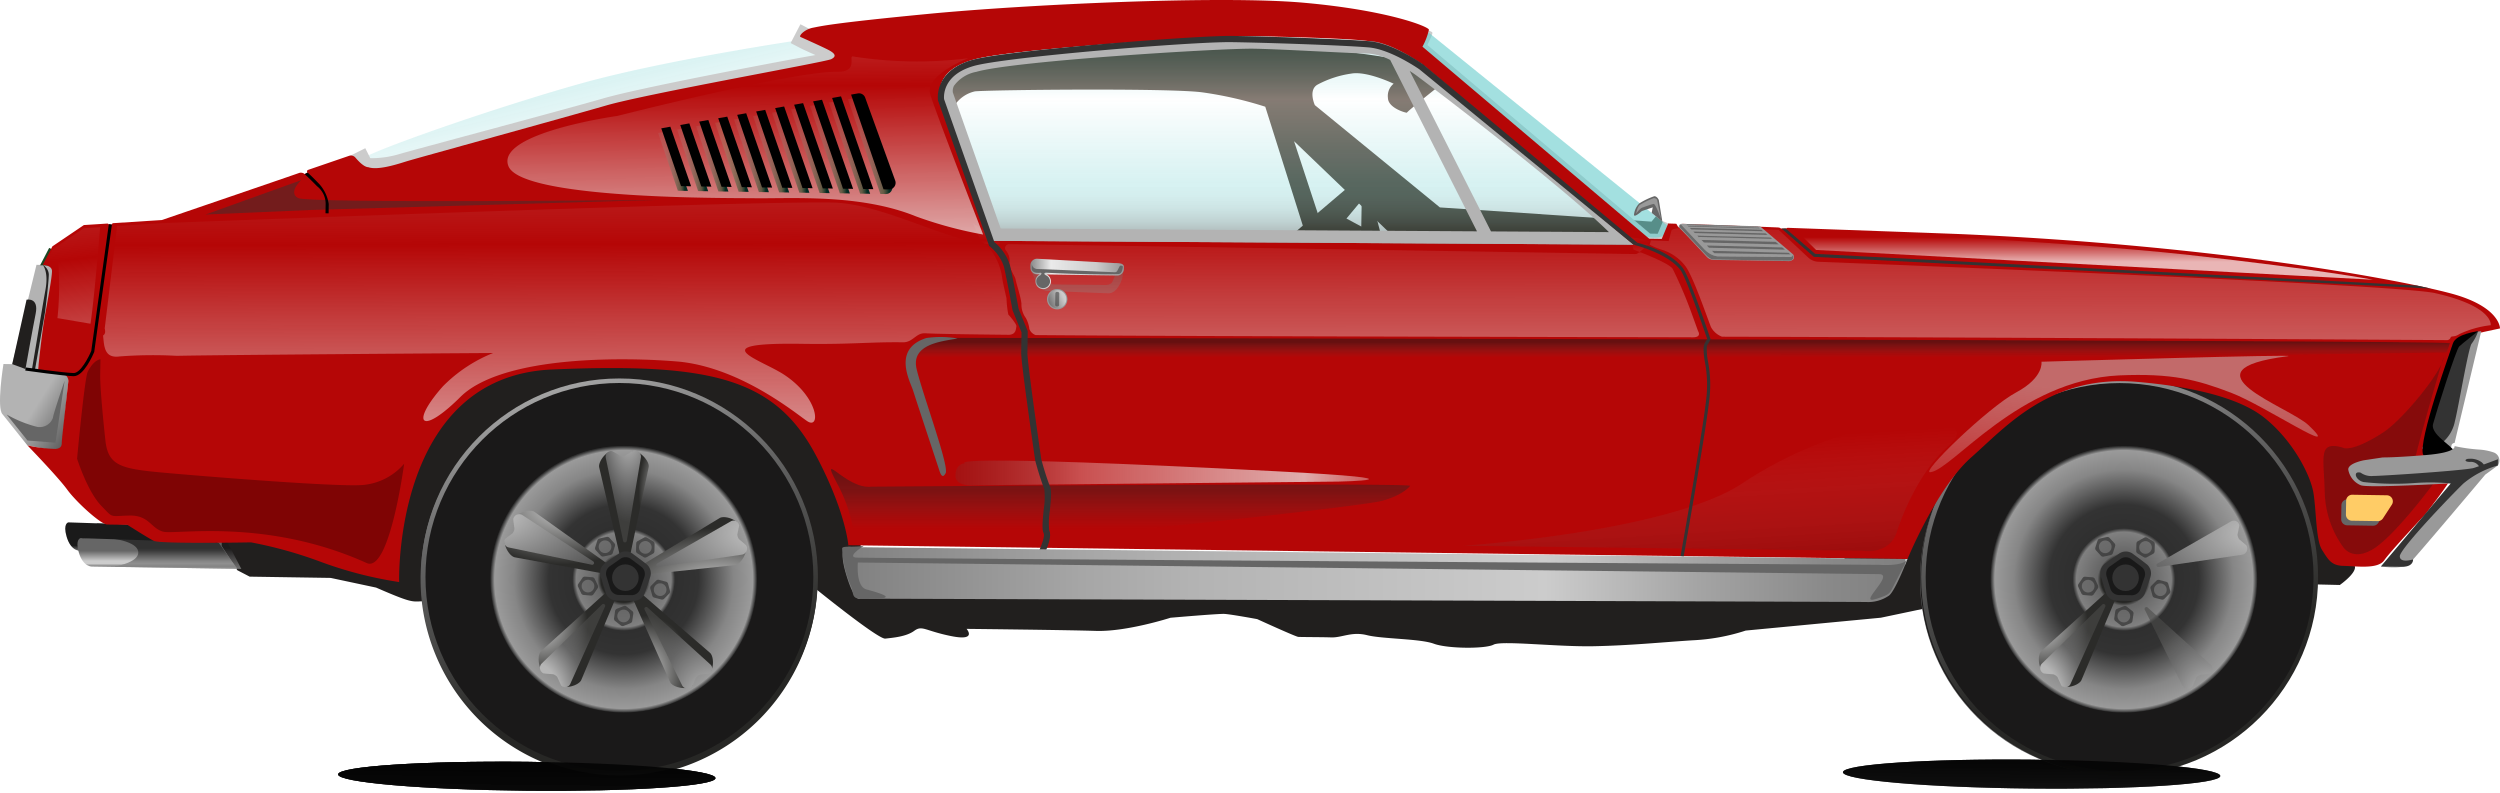 <svg id="red_car" data-name="red car" xmlns="http://www.w3.org/2000/svg" xmlns:xlink="http://www.w3.org/1999/xlink" width="354.01" height="112.234" viewBox="0 0 354.01 112.234">
  <defs>
    <linearGradient id="linear-gradient" x1="0.609" y1="0.693" x2="0.122" y2="0.091" gradientUnits="objectBoundingBox">
      <stop offset="0" stop-color="#900"/>
      <stop offset="0.346" stop-color="#633"/>
      <stop offset="0.412" stop-color="#7b1d1d"/>
      <stop offset="0.496" stop-color="#910707"/>
      <stop offset="0.55" stop-color="#900"/>
      <stop offset="0.925" stop-color="#b3b3b3"/>
      <stop offset="0.992" stop-color="#ccc"/>
    </linearGradient>
    <linearGradient id="linear-gradient-2" x1="0.607" y1="0.471" x2="0.12" y2="-0.13" xlink:href="#linear-gradient"/>
    <linearGradient id="linear-gradient-3" x1="-5.974" y1="0.519" x2="7.081" y2="0.519" gradientUnits="objectBoundingBox">
      <stop offset="0" stop-color="#1a1a1a" stop-opacity="0.141"/>
      <stop offset="0.6"/>
      <stop offset="0.849" stop-color="#1a1a1a" stop-opacity="0.988"/>
      <stop offset="0.987" stop-color="#1a1a1a" stop-opacity="0.502"/>
    </linearGradient>
    <linearGradient id="linear-gradient-4" x1="-5.978" y1="0.479" x2="7.077" y2="0.479" xlink:href="#linear-gradient-3"/>
    <linearGradient id="linear-gradient-5" x1="0.585" y1="0.783" x2="0.297" y2="-0.175" gradientUnits="objectBoundingBox">
      <stop offset="0" stop-color="#272725"/>
      <stop offset="0.489" stop-color="#666"/>
      <stop offset="0.992" stop-color="#ccc"/>
    </linearGradient>
    <linearGradient id="linear-gradient-7" x1="0.585" y1="0.709" x2="0.297" y2="-0.249" xlink:href="#linear-gradient-5"/>
    <linearGradient id="linear-gradient-8" x1="0.607" y1="0.471" x2="0.12" y2="-0.13" xlink:href="#linear-gradient"/>
    <linearGradient id="linear-gradient-9" x1="0.576" y1="0.752" x2="0.288" y2="-0.206" xlink:href="#linear-gradient-5"/>
    <linearGradient id="linear-gradient-13" x1="0.583" y1="0.777" x2="0.295" y2="-0.181" xlink:href="#linear-gradient-5"/>
    <radialGradient id="radial-gradient" cx="0.5" cy="0.501" r="0.499" gradientUnits="objectBoundingBox">
      <stop offset="0.164" stop-color="#272725"/>
      <stop offset="0.172" stop-color="#272725"/>
      <stop offset="0.198" stop-color="#666"/>
      <stop offset="0.357" stop-color="gray"/>
      <stop offset="0.386" stop-color="#2f2f2f"/>
      <stop offset="0.563" stop-color="#333"/>
      <stop offset="0.827" stop-color="#868686"/>
      <stop offset="0.971" stop-color="#9a9a9a"/>
      <stop offset="1" stop-color="#333"/>
    </radialGradient>
    <radialGradient id="radial-gradient-2" cx="0.084" cy="0.4" r="0.755" gradientUnits="objectBoundingBox">
      <stop offset="0" stop-color="#2b2b29"/>
      <stop offset="0" stop-color="#ccc"/>
      <stop offset="0.69" stop-color="#2b2b29"/>
    </radialGradient>
    <radialGradient id="radial-gradient-3" cx="-0.128" cy="1.135" r="1.219" gradientUnits="objectBoundingBox">
      <stop offset="0" stop-color="#2b2b29"/>
      <stop offset="0" stop-color="#ccc" stop-opacity="0.302"/>
      <stop offset="0" stop-color="#ccc"/>
      <stop offset="0.135" stop-color="#b8b8b8"/>
      <stop offset="0.226" stop-color="#b8b8b8"/>
      <stop offset="0.36" stop-color="#b5b5b5"/>
      <stop offset="0.662" stop-color="#666"/>
      <stop offset="0.972" stop-color="#4b4b4a" stop-opacity="0.6"/>
    </radialGradient>
    <radialGradient id="radial-gradient-4" cx="0.206" cy="0.819" r="0.769" xlink:href="#radial-gradient-2"/>
    <radialGradient id="radial-gradient-5" cx="1.001" cy="1.21" r="1.243" gradientUnits="objectBoundingBox">
      <stop offset="0" stop-color="#2b2b29"/>
      <stop offset="0" stop-color="#ccc" stop-opacity="0"/>
      <stop offset="0.135" stop-color="#b8b8b8"/>
      <stop offset="0.662" stop-color="#666"/>
      <stop offset="0.972" stop-color="#4b4b4a" stop-opacity="0.6"/>
    </radialGradient>
    <radialGradient id="radial-gradient-6" cx="0.735" cy="1.144" r="1.346" xlink:href="#radial-gradient-2"/>
    <radialGradient id="radial-gradient-7" cx="1.261" cy="0.253" r="2.189" xlink:href="#radial-gradient-5"/>
    <radialGradient id="radial-gradient-8" cx="1.247" cy="0.344" r="0.671" xlink:href="#radial-gradient-2"/>
    <radialGradient id="radial-gradient-9" cx="0.648" cy="-0.297" r="1.105" xlink:href="#radial-gradient-5"/>
    <radialGradient id="radial-gradient-10" cx="0.502" cy="-0.006" r="1.217" xlink:href="#radial-gradient-2"/>
    <radialGradient id="radial-gradient-11" cx="-0.202" cy="-0.028" r="2.006" xlink:href="#radial-gradient-5"/>
    <linearGradient id="linear-gradient-14" x1="0.583" y1="0.718" x2="0.295" y2="-0.24" xlink:href="#linear-gradient-5"/>
    <radialGradient id="radial-gradient-18" cx="1.261" cy="0.253" r="2.189" xlink:href="#radial-gradient-5"/>
    <linearGradient id="linear-gradient-17" x1="0.515" y1="0.751" x2="0.515" y2="1.716" gradientUnits="objectBoundingBox">
      <stop offset="0" stop-color="#1a1a1a"/>
      <stop offset="0.322" stop-color="#b3b3b3"/>
      <stop offset="0.471" stop-color="gray"/>
      <stop offset="0.561" stop-color="#ccc"/>
      <stop offset="0.65" stop-color="#ccc"/>
      <stop offset="0.993" stop-color="#666"/>
    </linearGradient>
    <linearGradient id="linear-gradient-18" x1="0.517" y1="1.371" x2="0.517" y2="0.406" xlink:href="#linear-gradient-17"/>
    <linearGradient id="linear-gradient-19" x1="0.915" y1="1.335" x2="0.151" y2="0.096" gradientUnits="objectBoundingBox">
      <stop offset="0" stop-color="#1a1a1a"/>
      <stop offset="0.473" stop-color="#b3b3b3"/>
    </linearGradient>
    <linearGradient id="linear-gradient-20" x1="0.517" y1="0.549" x2="0.517" y2="1.544" gradientUnits="objectBoundingBox">
      <stop offset="0" stop-color="#1a1a1a"/>
      <stop offset="0.65" stop-color="#ccc"/>
      <stop offset="0.994" stop-color="#1a1a1a"/>
    </linearGradient>
    <linearGradient id="linear-gradient-21" x1="0.495" y1="1.001" x2="0.495" gradientUnits="objectBoundingBox">
      <stop offset="0" stop-opacity="0.698"/>
      <stop offset="0.004" stop-color="#030404" stop-opacity="0.698"/>
      <stop offset="0.069" stop-color="#304f4f" stop-opacity="0.643"/>
      <stop offset="0.133" stop-color="#548a8a" stop-opacity="0.6"/>
      <stop offset="0.194" stop-color="#6eb4b4" stop-opacity="0.569"/>
      <stop offset="0.252" stop-color="#7dcdcd" stop-opacity="0.549"/>
      <stop offset="0.303" stop-color="#83d6d6" stop-opacity="0.545"/>
      <stop offset="0.711" stop-color="#fff" stop-opacity="0.6"/>
      <stop offset="0.95" stop-color="#6cc" stop-opacity="0.404"/>
    </linearGradient>
    <linearGradient id="linear-gradient-22" x1="0.073" y1="0.141" x2="0.879" y2="1.05" xlink:href="#linear-gradient-21"/>
    <linearGradient id="linear-gradient-23" x1="0.504" y1="1.187" x2="0.502" y2="0.112" gradientUnits="objectBoundingBox">
      <stop offset="0.03" stop-color="#ccc" stop-opacity="0"/>
      <stop offset="0.307" stop-color="#404040" stop-opacity="0"/>
      <stop offset="0.308" stop-color="#3f3f3f" stop-opacity="0"/>
      <stop offset="0.676" stop-color="#252525" stop-opacity="0.553"/>
      <stop offset="0.995" stop-color="#1a1a1a" stop-opacity="0.8"/>
    </linearGradient>
    <linearGradient id="linear-gradient-24" x1="0.501" y1="1.104" x2="0.5" y2="0.031" gradientUnits="objectBoundingBox">
      <stop offset="0.399" stop-color="#ccc" stop-opacity="0"/>
      <stop offset="0.89" stop-color="#404040" stop-opacity="0"/>
      <stop offset="0.892" stop-color="#3f3f3f" stop-opacity="0"/>
      <stop offset="0.999" stop-color="#1a1a1a" stop-opacity="0.51"/>
    </linearGradient>
    <linearGradient id="linear-gradient-25" x1="0.466" y1="-1.315" x2="0.5" y2="1.306" gradientUnits="objectBoundingBox">
      <stop offset="0" stop-color="#fff"/>
      <stop offset="0.567" stop-color="#f2f2f2" stop-opacity="0"/>
      <stop offset="0.94" stop-color="#f2f2f2"/>
      <stop offset="0.992" stop-color="#fff"/>
    </linearGradient>
    <linearGradient id="linear-gradient-26" x1="0.438" y1="0.16" x2="0.695" y2="1.31" gradientUnits="objectBoundingBox">
      <stop offset="0" stop-color="#fff" stop-opacity="0"/>
      <stop offset="0.884" stop-opacity="0.302"/>
    </linearGradient>
    <radialGradient id="radial-gradient-23" cx="0.614" cy="-0.452" r="2.506" gradientUnits="objectBoundingBox">
      <stop offset="0.314" stop-color="#cfcfcf" stop-opacity="0.831"/>
      <stop offset="0.807" stop-color="#fff" stop-opacity="0"/>
    </radialGradient>
    <linearGradient id="linear-gradient-27" x1="0.003" y1="0.664" x2="1.003" y2="0.664" gradientUnits="objectBoundingBox">
      <stop offset="0" stop-color="#333" stop-opacity="0.2"/>
      <stop offset="0.289" stop-color="#f7f7f7" stop-opacity="0.439"/>
      <stop offset="0.731" stop-color="#f2f2f2"/>
      <stop offset="0.887" stop-color="#f5f5f5" stop-opacity="0.404"/>
      <stop offset="0.999" stop-color="#fff" stop-opacity="0"/>
    </linearGradient>
    <linearGradient id="linear-gradient-28" x1="0.496" y1="-0.167" x2="0.496" y2="0.656" gradientUnits="objectBoundingBox">
      <stop offset="0" stop-color="#f2f2f2" stop-opacity="0"/>
      <stop offset="0.41" stop-color="#f3f3f3" stop-opacity="0"/>
      <stop offset="0.992" stop-color="#fff"/>
    </linearGradient>
    <linearGradient id="linear-gradient-29" x1="0.479" y1="-1.284" x2="0.479" y2="1.327" gradientUnits="objectBoundingBox">
      <stop offset="0" stop-color="#1c3223"/>
      <stop offset="0.992" stop-color="gray"/>
    </linearGradient>
    <linearGradient id="linear-gradient-30" x1="-119.926" y1="-564.59" x2="38.781" y2="270.037" gradientUnits="objectBoundingBox">
      <stop offset="0" stop-color="#1c3223"/>
      <stop offset="0.567" stop-color="#f2f2f2" stop-opacity="0"/>
      <stop offset="0.94" stop-color="#f2f2f2"/>
      <stop offset="0.992" stop-color="#fff"/>
    </linearGradient>
    <linearGradient id="linear-gradient-31" x1="-104.426" y1="-495.264" x2="33.732" y2="235.595" xlink:href="#linear-gradient-30"/>
    <linearGradient id="linear-gradient-32" x1="-400.971" y1="-1791.171" x2="128.457" y2="858.154" xlink:href="#linear-gradient-30"/>
    <linearGradient id="linear-gradient-33" x1="-59.445" y1="-278.754" x2="19.939" y2="137.661" xlink:href="#linear-gradient-30"/>
    <linearGradient id="linear-gradient-34" x1="0.251" y1="-3.005" x2="0.615" y2="2.89" xlink:href="#linear-gradient-30"/>
    <linearGradient id="linear-gradient-35" x1="-32.876" y1="-155.847" x2="11.215" y2="76.14" xlink:href="#linear-gradient-30"/>
    <linearGradient id="linear-gradient-36" x1="-144.531" y1="-678.881" x2="47.766" y2="336.738" xlink:href="#linear-gradient-30"/>
    <linearGradient id="linear-gradient-37" x1="0.483" y1="-1.283" x2="0.505" y2="1.304" xlink:href="#linear-gradient-30"/>
    <linearGradient id="linear-gradient-38" x1="0.478" y1="-3.727" x2="0.506" y2="2.312" xlink:href="#linear-gradient-30"/>
    <linearGradient id="linear-gradient-39" x1="0.481" y1="-3.224" x2="0.505" y2="1.867" xlink:href="#linear-gradient-30"/>
    <linearGradient id="linear-gradient-40" x1="0.192" y1="-7.412" x2="0.578" y2="7.114" xlink:href="#linear-gradient-30"/>
    <linearGradient id="linear-gradient-41" x1="0.104" y1="-10.308" x2="0.606" y2="8.568" xlink:href="#linear-gradient-30"/>
    <linearGradient id="linear-gradient-42" x1="1.543" y1="0.501" x2="1.546" y2="0.501" gradientUnits="objectBoundingBox">
      <stop offset="0.027" stop-color="#b3b3b3"/>
      <stop offset="0.374" stop-color="#ccc"/>
      <stop offset="0.76" stop-color="#999"/>
      <stop offset="1" stop-color="#666"/>
    </linearGradient>
    <linearGradient id="linear-gradient-43" x1="-0.124" y1="0.615" x2="0.908" y2="0.615" gradientUnits="objectBoundingBox">
      <stop offset="0" stop-color="#cfc" stop-opacity="0"/>
      <stop offset="0.877" stop-color="#1c4723" stop-opacity="0.6"/>
      <stop offset="1" stop-color="#042b23"/>
    </linearGradient>
    <linearGradient id="linear-gradient-44" x1="-0.135" y1="0.651" x2="0.896" y2="0.651" gradientUnits="objectBoundingBox">
      <stop offset="0" stop-color="#ccc" stop-opacity="0"/>
      <stop offset="0.877" stop-color="#1c4723" stop-opacity="0.6"/>
      <stop offset="1" stop-color="#042b23"/>
    </linearGradient>
    <linearGradient id="linear-gradient-45" x1="-0.112" y1="0.574" x2="0.923" y2="0.574" xlink:href="#linear-gradient-44"/>
    <linearGradient id="linear-gradient-46" x1="-0.116" y1="0.588" x2="0.917" y2="0.588" xlink:href="#linear-gradient-44"/>
    <linearGradient id="linear-gradient-47" x1="-0.114" y1="0.58" x2="0.92" y2="0.58" xlink:href="#linear-gradient-44"/>
    <linearGradient id="linear-gradient-48" x1="-0.103" y1="0.562" x2="0.928" y2="0.562" xlink:href="#linear-gradient-44"/>
    <linearGradient id="linear-gradient-49" x1="-0.121" y1="0.605" x2="0.911" y2="0.605" xlink:href="#linear-gradient-44"/>
    <linearGradient id="linear-gradient-50" x1="-0.131" y1="0.638" x2="0.9" y2="0.638" xlink:href="#linear-gradient-44"/>
    <linearGradient id="linear-gradient-51" x1="-0.128" y1="0.625" x2="0.904" y2="0.625" xlink:href="#linear-gradient-44"/>
    <linearGradient id="linear-gradient-52" x1="-0.119" y1="0.596" x2="0.914" y2="0.596" xlink:href="#linear-gradient-44"/>
    <linearGradient id="linear-gradient-53" x1="-0.11" y1="0.567" x2="0.925" y2="0.567" xlink:href="#linear-gradient-44"/>
    <linearGradient id="linear-gradient-54" x1="-0.021" y1="0.609" x2="0.979" y2="0.609" gradientUnits="objectBoundingBox">
      <stop offset="0.001" stop-color="gray"/>
      <stop offset="0.24" stop-color="#eaeaea"/>
      <stop offset="0.727" stop-color="#ccc"/>
      <stop offset="1" stop-color="#999"/>
    </linearGradient>
    <linearGradient id="linear-gradient-55" x1="-0.037" y1="0.87" x2="0.877" y2="0.463" gradientUnits="objectBoundingBox">
      <stop offset="0" stop-color="#666"/>
      <stop offset="1" stop-color="#ccc"/>
    </linearGradient>
    <linearGradient id="linear-gradient-56" x1="0.002" y1="0.544" x2="1.002" y2="0.544" gradientUnits="objectBoundingBox">
      <stop offset="0" stop-color="gray"/>
      <stop offset="0.027" stop-color="#858585"/>
      <stop offset="0.22" stop-color="#a6a6a6"/>
      <stop offset="0.325" stop-color="#b3b3b3"/>
      <stop offset="0.659" stop-color="#ccc"/>
      <stop offset="0.804" stop-color="#a4a4a4"/>
      <stop offset="0.927" stop-color="#898989"/>
      <stop offset="0.999" stop-color="gray"/>
      <stop offset="1" stop-color="#ccc"/>
    </linearGradient>
  </defs>
  <g id="Axles" transform="translate(31.395 48.124)">
    <path id="Path_201" data-name="Path 201" d="M686.991,520.674l-6.963-.166-4.145-6.263-20.793,5.668-18.748-1.094-1.832,3.859L622,525.309l-19.133,1.82a28.348,28.348,0,0,1-7.5,1.376c-4.637.3-8.755.731-13.981.841s-13.077-.838-14.227-.223-6.532.588-8.462-.133-7.282-.662-9.451-1.209-3.553.366-5.073.316-4.306-.042-4.678-.074-5.808-2.515-5.808-2.515-3.793-.7-4.667-.738-7.611.545-7.611.545-6.195,2-10.556,1.862-18.32-.288-18.32-.288,1.576,1.776-2.161,1.027-4.106-1.586-5.252-.747-3.066.977-4.094,1.1-10.233-7.36-10.233-7.36l-.973-6.246c-3.849,8.357-11.6,1.673-21.722,6.288-4.579,2.088-21.1-3.431-26.775-2.939-1.067.093-.2,5.3-3.977,5.008s-1.915.855-8.426-1.977l-6.434-1.37-11.468-.18-1.75-.91-2.212-3.448.209-13.3,41.844-15.869,27.44.431s10.074-1.786,13.893,6.162,8.134,26.189,8.023,27.248,137.58-.077,137.58-.077,7.491-30.849,27.577-30.608,26.169.873,29.5,2.422,8.936,8.875,9.787,11.225,1.246,3.229,2.327,5.677,2.187,8.335,3.56,9.172S686.991,520.674,686.991,520.674Zm-37.848-8.357,2.147,1.964-7.458-7.343-4.609,4.879Zm-3.5-5.35,4.505,3.131.02-1.264,2.432.038-.092-4.644Zm14.563,2.239,4.659,2.65,9.926-2.636-14.529-3.628Zm-235.669,2.956,12.079,1.622,3.059-8.255-7.52.178-1.718,3.176-4.483-.07Zm22.944-9.909,3.465,9.507,12.854.736Z" transform="translate(-387.058 -485.962)" fill="#211f1e"/>
  </g>
  <g id="Brakes" transform="translate(78.009 72.19)">
    <g id="Group_22" data-name="Group 22">
      <circle id="Ellipse_68" data-name="Ellipse 68" cx="9.649" cy="9.649" r="9.649" fill="#900"/>
      <circle id="Ellipse_69" data-name="Ellipse 69" cx="8.209" cy="8.209" r="8.209" transform="translate(1.44 1.44)" fill="#633"/>
      <circle id="Ellipse_70" data-name="Ellipse 70" cx="7.502" cy="7.502" r="7.502" transform="translate(2.147 2.147)" fill="url(#linear-gradient)"/>
      <circle id="Ellipse_71" data-name="Ellipse 71" cx="6.795" cy="6.795" r="6.795" transform="translate(2.854 2.854)" fill="#300"/>
      <circle id="Ellipse_72" data-name="Ellipse 72" cx="6.441" cy="6.441" r="6.441" transform="translate(3.207 3.207)" fill="#900"/>
      <circle id="Ellipse_1" data-name="Ellipse 1" cx="2.662" cy="2.662" r="2.662" transform="translate(6.986 6.986)" fill="#999"/>
      <circle id="Ellipse_73" data-name="Ellipse 73" cx="4.948" cy="4.948" r="4.948" transform="translate(4.701 4.701)" fill="#666"/>
      <circle id="Ellipse_74" data-name="Ellipse 74" cx="3.888" cy="3.888" r="3.888" transform="translate(5.761 5.761)" fill="#999"/>
      <circle id="Ellipse_75" data-name="Ellipse 75" cx="2.827" cy="2.827" r="2.827" transform="translate(6.821 6.821)" fill="#666"/>
      <circle id="Ellipse_76" data-name="Ellipse 76" cx="1.767" cy="1.767" r="1.767" transform="translate(7.881 7.881)" fill="#999"/>
    </g>
    <g id="Group_23" data-name="Group 23" transform="translate(211.77)">
      <circle id="Ellipse_77" data-name="Ellipse 77" cx="9.649" cy="9.649" r="9.649" fill="#900"/>
      <circle id="Ellipse_78" data-name="Ellipse 78" cx="8.209" cy="8.209" r="8.209" transform="translate(1.44 1.44)" fill="#633"/>
      <circle id="Ellipse_79" data-name="Ellipse 79" cx="7.502" cy="7.502" r="7.502" transform="translate(2.147 2.147)" fill="url(#linear-gradient-2)"/>
      <circle id="Ellipse_80" data-name="Ellipse 80" cx="6.795" cy="6.795" r="6.795" transform="translate(2.854 2.854)" fill="#300"/>
      <circle id="Ellipse_81" data-name="Ellipse 81" cx="6.441" cy="6.441" r="6.441" transform="translate(3.207 3.207)" fill="#900"/>
      <circle id="Ellipse_1-2" data-name="Ellipse 1" cx="2.662" cy="2.662" r="2.662" transform="translate(6.986 6.986)" fill="#999"/>
      <circle id="Ellipse_82" data-name="Ellipse 82" cx="4.948" cy="4.948" r="4.948" transform="translate(4.701 4.701)" fill="#666"/>
      <circle id="Ellipse_83" data-name="Ellipse 83" cx="3.888" cy="3.888" r="3.888" transform="translate(5.761 5.761)" fill="#999"/>
      <circle id="Ellipse_84" data-name="Ellipse 84" cx="2.827" cy="2.827" r="2.827" transform="translate(6.821 6.821)" fill="#666"/>
      <circle id="Ellipse_85" data-name="Ellipse 85" cx="1.767" cy="1.767" r="1.767" transform="translate(7.881 7.881)" fill="#999"/>
    </g>
  </g>
  <g id="Hub_1" data-name="Hub 1" transform="translate(47.856 54.294)">
    <ellipse id="Ellipse_86" data-name="Ellipse 86" cx="2.047" cy="26.719" rx="2.047" ry="26.719" transform="translate(0 57.408) rotate(-89.43)" fill="url(#linear-gradient-3)"/>
    <ellipse id="Ellipse_87" data-name="Ellipse 87" cx="2.047" cy="26.719" rx="2.047" ry="26.719" transform="translate(213.09 57.102) rotate(-89.43)" fill="url(#linear-gradient-4)"/>
    <g id="Group_24" data-name="Group 24" transform="translate(12.257 0)">
      <circle id="Ellipse_1-3" data-name="Ellipse 1" cx="27.544" cy="27.544" r="27.544" fill="#666"/>
      <circle id="Ellipse_1-4" data-name="Ellipse 1" cx="22.515" cy="22.515" r="22.515" transform="translate(5.029 5.029)" fill="url(#linear-gradient-5)"/>
      <circle id="Ellipse_1-5" data-name="Ellipse 1" cx="26.695" cy="26.695" r="26.695" transform="translate(0.85 0.85)" fill="#1a1919"/>
      <g id="Ellipse_2" data-name="Ellipse 2" transform="translate(9.962 9.962)">
        <circle id="Ellipse_88" data-name="Ellipse 88" cx="17.583" cy="17.583" r="17.583" fill="#8d8d8d"/>
        <circle id="Ellipse_89" data-name="Ellipse 89" cx="17.033" cy="17.033" r="17.033" transform="translate(0.549 0.549)" fill="none" stroke="#707070" stroke-width="1"/>
      </g>
      <g id="Ellipse_2-2" data-name="Ellipse 2" transform="translate(9.962 9.962)">
        <circle id="Ellipse_90" data-name="Ellipse 90" cx="17.583" cy="17.583" r="17.583" fill="#8d8d8d"/>
        <circle id="Ellipse_91" data-name="Ellipse 91" cx="17.033" cy="17.033" r="17.033" transform="translate(0.549 0.549)" fill="none" stroke="#707070" stroke-width="1"/>
      </g>
      <circle id="Ellipse_92" data-name="Ellipse 92" cx="17.583" cy="17.583" r="17.583" transform="translate(9.962 9.962)" fill="#b3b3b3"/>
      <circle id="Ellipse_93" data-name="Ellipse 93" cx="17.033" cy="17.033" r="17.033" transform="translate(10.511 10.511)" fill="#ccc" stroke="#707070" stroke-width="1"/>
      <circle id="Ellipse_94" data-name="Ellipse 94" cx="14.737" cy="14.737" r="14.737" transform="translate(12.807 12.807)" fill="#333" stroke="#707070" stroke-width="1"/>
      <circle id="Ellipse_95" data-name="Ellipse 95" cx="13.595" cy="13.595" r="13.595" transform="translate(13.95 13.95)" fill="none"/>
      <circle id="Ellipse_96" data-name="Ellipse 96" cx="9.649" cy="9.649" r="9.649" transform="translate(17.896 17.896)" fill="#900"/>
      <circle id="Ellipse_97" data-name="Ellipse 97" cx="8.209" cy="8.209" r="8.209" transform="translate(19.336 19.336)" fill="#633"/>
      <circle id="Ellipse_98" data-name="Ellipse 98" cx="7.502" cy="7.502" r="7.502" transform="translate(20.043 20.043)" fill="url(#linear-gradient)"/>
      <circle id="Ellipse_99" data-name="Ellipse 99" cx="6.795" cy="6.795" r="6.795" transform="translate(20.75 20.75)" fill="#300"/>
      <circle id="Ellipse_100" data-name="Ellipse 100" cx="6.441" cy="6.441" r="6.441" transform="translate(21.103 21.103)" fill="#900"/>
      <circle id="Ellipse_1-6" data-name="Ellipse 1" cx="2.662" cy="2.662" r="2.662" transform="translate(24.882 24.882)" fill="#999"/>
      <path id="Path_202" data-name="Path 202" d="M493.372,523.935a16.964,16.964,0,1,0,16.7,17.228A16.964,16.964,0,0,0,493.372,523.935Zm-.5,31.8a14.844,14.844,0,1,1,15.075-14.609A14.844,14.844,0,0,1,492.872,555.739Z" transform="translate(-465.561 -513.353)" fill="#999"/>
      <path id="Path_203" data-name="Path 203" d="M496.786,538.523l7.959-7.29-4.951,9.591,10.783.473-10.282,3.281,7.29,7.959-9.591-4.951-.473,10.783-3.281-10.282-7.959,7.29,4.951-9.591-10.783-.473,10.282-3.281-7.29-7.959,9.591,4.951.473-10.783Z" transform="translate(-467.968 -515.76)" fill="#666"/>
      <path id="Path_204" data-name="Path 204" d="M508.1,549.368l.722-3.983,1.341-3.815-.652-4.836-2.3-3.325-1.75-3.647-3.881-2.959-3.98-.721-3.817-1.342-4.836.652-3.326,2.305-3.646,1.75-2.959,3.881-.722,3.98-1.341,3.817.652,4.836,2.3,3.325,1.75,3.647,3.881,2.959,3.981.722,3.816,1.341,4.836-.652L501.5,555l3.648-1.75Zm-14-3.965-.229,9.586-3.9-.087-3.436-1.855,4.542-8.445-6.94,6.616-2.7-2.822-1.118-3.742,9.183-2.76-9.586-.229.086-3.9,1.856-3.436,8.445,4.542-6.616-6.94,2.822-2.7,3.741-1.117,2.76,9.183.229-9.586,3.9.087,3.436,1.855-4.542,8.445,6.94-6.616,2.7,2.822,1.117,3.742-9.183,2.76,9.586.229-.087,3.9-1.855,3.436-8.445-4.542,6.616,6.94-2.822,2.7-3.742,1.118Z" transform="translate(-466.012 -513.804)" fill="#999"/>
      <circle id="Ellipse_101" data-name="Ellipse 101" cx="4.948" cy="4.948" r="4.948" transform="translate(22.597 22.597)" fill="#666"/>
      <circle id="Ellipse_102" data-name="Ellipse 102" cx="3.888" cy="3.888" r="3.888" transform="translate(23.657 23.657)" fill="#999"/>
      <circle id="Ellipse_103" data-name="Ellipse 103" cx="2.827" cy="2.827" r="2.827" transform="translate(24.717 24.717)" fill="#666"/>
      <circle id="Ellipse_104" data-name="Ellipse 104" cx="1.767" cy="1.767" r="1.767" transform="translate(25.777 25.777)" fill="#999"/>
    </g>
    <circle id="Ellipse_1-7" data-name="Ellipse 1" cx="27.544" cy="27.544" r="27.544" transform="translate(224.026 0.236)" fill="#666"/>
    <circle id="Ellipse_1-8" data-name="Ellipse 1" cx="22.515" cy="22.515" r="22.515" transform="translate(229.056 5.265)" fill="url(#linear-gradient-7)"/>
    <circle id="Ellipse_1-9" data-name="Ellipse 1" cx="26.695" cy="26.695" r="26.695" transform="translate(224.876 1.085)" fill="#1a1919"/>
    <g id="Ellipse_2-3" data-name="Ellipse 2" transform="translate(233.988 10.198)">
      <circle id="Ellipse_105" data-name="Ellipse 105" cx="17.583" cy="17.583" r="17.583" fill="#8d8d8d"/>
      <circle id="Ellipse_106" data-name="Ellipse 106" cx="17.033" cy="17.033" r="17.033" transform="translate(0.549 0.549)" fill="none" stroke="#707070" stroke-width="1"/>
    </g>
    <g id="Ellipse_2-4" data-name="Ellipse 2" transform="translate(233.988 10.198)">
      <circle id="Ellipse_107" data-name="Ellipse 107" cx="17.583" cy="17.583" r="17.583" fill="#8d8d8d"/>
      <circle id="Ellipse_108" data-name="Ellipse 108" cx="17.033" cy="17.033" r="17.033" transform="translate(0.549 0.549)" fill="none" stroke="#707070" stroke-width="1"/>
    </g>
    <circle id="Ellipse_109" data-name="Ellipse 109" cx="17.583" cy="17.583" r="17.583" transform="translate(233.988 10.198)" fill="#b3b3b3"/>
    <circle id="Ellipse_110" data-name="Ellipse 110" cx="17.033" cy="17.033" r="17.033" transform="translate(234.538 10.747)" fill="#ccc" stroke="#707070" stroke-width="1"/>
    <circle id="Ellipse_111" data-name="Ellipse 111" cx="14.737" cy="14.737" r="14.737" transform="translate(236.834 13.043)" fill="#333" stroke="#707070" stroke-width="1"/>
    <circle id="Ellipse_112" data-name="Ellipse 112" cx="13.595" cy="13.595" r="13.595" transform="translate(237.976 14.185)" fill="none"/>
    <circle id="Ellipse_113" data-name="Ellipse 113" cx="9.649" cy="9.649" r="9.649" transform="translate(241.922 18.131)" fill="#900"/>
    <circle id="Ellipse_114" data-name="Ellipse 114" cx="8.209" cy="8.209" r="8.209" transform="translate(243.362 19.572)" fill="#633"/>
    <circle id="Ellipse_115" data-name="Ellipse 115" cx="7.502" cy="7.502" r="7.502" transform="translate(244.069 20.278)" fill="url(#linear-gradient-8)"/>
    <circle id="Ellipse_116" data-name="Ellipse 116" cx="6.795" cy="6.795" r="6.795" transform="translate(244.776 20.985)" fill="#300"/>
    <circle id="Ellipse_117" data-name="Ellipse 117" cx="6.441" cy="6.441" r="6.441" transform="translate(245.129 21.339)" fill="#900"/>
    <circle id="Ellipse_1-10" data-name="Ellipse 1" cx="2.662" cy="2.662" r="2.662" transform="translate(248.908 25.118)" fill="#999"/>
    <path id="Path_205" data-name="Path 205" d="M973.423,524.469a16.964,16.964,0,1,0,16.7,17.228A16.964,16.964,0,0,0,973.423,524.469Zm-.5,31.8A14.844,14.844,0,1,1,988,541.664,14.844,14.844,0,0,1,972.923,556.273Z" transform="translate(-721.585 -513.651)" fill="#999"/>
    <path id="Path_206" data-name="Path 206" d="M976.837,539.057l7.959-7.29-4.951,9.591,10.783.473-10.282,3.281,7.29,7.959-9.591-4.951-.473,10.783-3.281-10.282-7.959,7.29,4.951-9.591-10.783-.473,10.282-3.281-7.29-7.959,9.591,4.951.473-10.783Z" transform="translate(-723.993 -516.058)" fill="#666"/>
    <path id="Path_207" data-name="Path 207" d="M988.152,549.9l.722-3.983,1.341-3.815-.652-4.836-2.3-3.325-1.75-3.647-3.881-2.959-3.981-.721-3.817-1.342-4.836.652-3.326,2.305-3.647,1.75-2.958,3.881-.722,3.98L957,541.659l.652,4.836,2.3,3.325,1.75,3.647,3.881,2.959,3.981.722,3.816,1.341,4.836-.652,3.324-2.3,3.648-1.75Zm-14-3.965-.229,9.586-3.9-.087-3.436-1.855,4.542-8.445-6.94,6.616-2.7-2.822-1.118-3.742,9.183-2.76-9.586-.229.086-3.9,1.855-3.436,8.445,4.542-6.616-6.94,2.822-2.7,3.741-1.117,2.76,9.183.229-9.586,3.9.087,3.436,1.855-4.542,8.445,6.94-6.616,2.7,2.822,1.117,3.742-9.183,2.76,9.586.229-.087,3.9-1.855,3.436-8.445-4.542,6.616,6.94-2.822,2.7-3.742,1.117Z" transform="translate(-722.036 -514.102)" fill="#999"/>
    <circle id="Ellipse_118" data-name="Ellipse 118" cx="4.948" cy="4.948" r="4.948" transform="translate(246.623 22.832)" fill="#666"/>
    <circle id="Ellipse_119" data-name="Ellipse 119" cx="3.888" cy="3.888" r="3.888" transform="translate(247.683 23.892)" fill="#999"/>
    <circle id="Ellipse_120" data-name="Ellipse 120" cx="2.827" cy="2.827" r="2.827" transform="translate(248.743 24.953)" fill="#666"/>
    <circle id="Ellipse_121" data-name="Ellipse 121" cx="1.767" cy="1.767" r="1.767" transform="translate(249.804 26.013)" fill="#999"/>
  </g>
  <g id="tyre_1_-_low_profile" data-name="tyre 1 - low profile" transform="translate(47.856 53.901)">
    <path id="Path_208" data-name="Path 208" d="M479.428,499.063a28.1,28.1,0,1,1-28.541,27.659A28.1,28.1,0,0,1,479.428,499.063Zm-.441,2.427a25.673,25.673,0,1,0,25.673,25.673A25.673,25.673,0,0,0,478.987,501.49Z" transform="translate(-439.188 -499.059)" fill="url(#linear-gradient-9)"/>
    <ellipse id="Ellipse_122" data-name="Ellipse 122" cx="2.047" cy="26.719" rx="2.047" ry="26.719" transform="translate(0 57.801) rotate(-89.43)" fill="url(#linear-gradient-3)"/>
    <ellipse id="Ellipse_123" data-name="Ellipse 123" cx="2.047" cy="26.719" rx="2.047" ry="26.719" transform="translate(213.09 57.494) rotate(-89.43)" fill="url(#linear-gradient-4)"/>
    <path id="Path_209" data-name="Path 209" d="M480.232,500.52a27.461,27.461,0,1,1-27.888,27.026A27.461,27.461,0,0,1,480.232,500.52Zm-18.677,27.171a18.248,18.248,0,1,0,18.532-17.959A18.248,18.248,0,0,0,461.555,527.691Z" transform="translate(-440.003 -499.873)" fill="#1a1919"/>
    <path id="Path_210" data-name="Path 210" d="M959.39,499.063a28.1,28.1,0,1,1-28.541,27.659A28.1,28.1,0,0,1,959.39,499.063Zm-.441,2.427a25.673,25.673,0,1,0,25.673,25.673A25.673,25.673,0,0,0,958.949,501.49Z" transform="translate(-707.42 -499.059)" fill="url(#linear-gradient-9)"/>
    <path id="Path_211" data-name="Path 211" d="M960.194,500.52a27.461,27.461,0,1,1-27.888,27.026A27.461,27.461,0,0,1,960.194,500.52Zm-18.677,27.171a18.248,18.248,0,1,0,18.532-17.959A18.247,18.247,0,0,0,941.518,527.691Z" transform="translate(-708.234 -499.873)" fill="#1a1919"/>
  </g>
  <g id="HUB_3" data-name="HUB 3" transform="translate(47.856 53.591)">
    <circle id="Ellipse_1-11" data-name="Ellipse 1" cx="28.104" cy="28.104" r="28.104" transform="translate(11.751 0)" fill="url(#linear-gradient-13)"/>
    <circle id="Ellipse_1-12" data-name="Ellipse 1" cx="27.461" cy="27.461" r="27.461" transform="translate(12.394 0.643)" fill="#1a1919"/>
    <circle id="Ellipse_1-13" data-name="Ellipse 1" cx="23.75" cy="23.75" r="23.75" transform="translate(16.105 4.354)" fill="#1a1919"/>
    <circle id="Ellipse_124" data-name="Ellipse 124" cx="18.869" cy="18.869" r="18.869" transform="translate(21.592 9.556)" fill="url(#radial-gradient)"/>
    <path id="Path_212" data-name="Path 212" d="M499.847,563.785l-10.717,9.691c-.641.627-.32,2.819.521,3.127l1.375-.576a1.992,1.992,0,0,1,.8.54l.255,1.714c.536.6,2.414.019,2.743-.712l5.619-13.369A.369.369,0,0,0,499.847,563.785Z" transform="translate(-460.373 -534.861)" fill="url(#radial-gradient-2)"/>
    <path id="Path_213" data-name="Path 213" d="M498.015,570.781l-8.548,8.361a.865.865,0,0,0,.307,1.431l1.323.1a1.415,1.415,0,0,1,.566.383l.539,1.191a.788.788,0,0,0,1.3-.2l4.929-10.972A.262.262,0,0,0,498.015,570.781Z" transform="translate(-460.606 -538.788)" fill="url(#radial-gradient-3)"/>
    <path id="Path_214" data-name="Path 214" d="M517.569,565.269l5.9,13.187c.4.8,2.582,1.176,3.135.471l-.122-1.486a1.989,1.989,0,0,1,.759-.592l1.71.287c.733-.326.764-2.29.17-2.829l-10.978-9.475A.369.369,0,0,0,517.569,565.269Z" transform="translate(-476.433 -535.451)" fill="url(#radial-gradient-4)"/>
    <path id="Path_215" data-name="Path 215" d="M522.753,572.066l5.31,10.714a.865.865,0,0,0,1.456.15l.508-1.226a1.416,1.416,0,0,1,.539-.42l1.3-.145a.788.788,0,0,0,.209-1.3l-8.911-8.078A.262.262,0,0,0,522.753,572.066Z" transform="translate(-479.337 -539.337)" fill="url(#radial-gradient-5)"/>
    <g id="Group_25" data-name="Group 25" transform="translate(41.469 19.638)">
      <path id="Path_216" data-name="Path 216" d="M518.8,551.191l14.367-1.54c.887-.131,1.916-2.092,1.417-2.837l-1.451-.343a2,2,0,0,1-.329-.905l.8-1.537c-.084-.8-1.942-1.435-2.638-1.035l-12.4,7.513A.369.369,0,0,0,518.8,551.191Z" transform="translate(-518.377 -542.871)" fill="url(#radial-gradient-6)"/>
      <path id="Path_217" data-name="Path 217" d="M526.832,550.532l11.83-1.74a.865.865,0,0,0,.592-1.338l-1.009-.862a1.416,1.416,0,0,1-.233-.643l.264-1.28a.788.788,0,0,0-1.175-.6l-10.436,5.979A.262.262,0,0,0,526.832,550.532Z" transform="translate(-522.934 -543.481)" fill="url(#radial-gradient-7)"/>
    </g>
    <g id="Group_26" data-name="Group 26" transform="translate(36.976 10.196)">
      <path id="Path_218" data-name="Path 218" d="M512.244,538.1l2.975-14.14c.15-.884-1.4-2.469-2.26-2.223l-.775,1.274a2,2,0,0,1-.963.033l-1.214-1.237c-.785-.167-1.964,1.4-1.8,2.188l3.312,14.119A.369.369,0,0,0,512.244,538.1Z" transform="translate(-508.192 -521.603)" fill="url(#radial-gradient-8)"/>
      <path id="Path_219" data-name="Path 219" d="M513.284,534.267l2-11.789a.865.865,0,0,0-1.09-.976l-1.132.693a1.417,1.417,0,0,1-.683.023l-1.136-.647a.788.788,0,0,0-.935.932l2.461,11.773A.262.262,0,0,0,513.284,534.267Z" transform="translate(-509.365 -521.468)" fill="url(#radial-gradient-9)"/>
    </g>
    <g id="Group_27" data-name="Group 27" transform="translate(23.546 18.731)">
      <path id="Path_220" data-name="Path 220" d="M493.9,549.347l-11.771-8.379c-.75-.491-2.822.294-2.942,1.182l.858,1.22a2,2,0,0,1-.355.9l-1.619.618c-.467.652.5,2.362,1.287,2.525l14.265,2.608A.369.369,0,0,0,493.9,549.347Z" transform="translate(-477.862 -540.816)" fill="url(#radial-gradient-10)"/>
      <path id="Path_221" data-name="Path 221" d="M490.348,548.607l-10.006-6.547a.865.865,0,0,0-1.331.608l.183,1.315a1.417,1.417,0,0,1-.252.635l-1.047.783a.788.788,0,0,0,.48,1.23l11.776,2.451A.262.262,0,0,0,490.348,548.607Z" transform="translate(-477.747 -541.432)" fill="url(#radial-gradient-11)"/>
    </g>
    <path id="Path_222" data-name="Path 222" d="M511.682,555.759l-1.626,1.143a1.406,1.406,0,0,0-.535,1.563l.585,1.9a1.4,1.4,0,0,0,1.322.992l1.987.031a1.405,1.405,0,0,0,1.352-.95l.644-1.881a1.406,1.406,0,0,0-.486-1.579l-1.59-1.193A1.4,1.4,0,0,0,511.682,555.759Z" transform="translate(-471.923 -530.293)" fill="#333"/>
    <path id="Path_223" data-name="Path 223" d="M511.172,554.185l-1.936,1.361a1.674,1.674,0,0,0-.637,1.861l.7,2.262a1.674,1.674,0,0,0,1.574,1.181l2.366.037a1.673,1.673,0,0,0,1.609-1.131l.767-2.239a1.673,1.673,0,0,0-.578-1.88l-1.893-1.421A1.673,1.673,0,0,0,511.172,554.185Z" transform="translate(-471.402 -529.386)" fill="#333"/>
    <path id="Path_224" data-name="Path 224" d="M512.443,555.954,510.957,557a1.284,1.284,0,0,0-.489,1.429l.534,1.736a1.285,1.285,0,0,0,1.207.907l1.817.028a1.284,1.284,0,0,0,1.235-.868l.589-1.719a1.284,1.284,0,0,0-.444-1.443l-1.453-1.091A1.285,1.285,0,0,0,512.443,555.954Z" transform="translate(-472.456 -530.414)" opacity="0.5"/>
    <path id="Path_225" data-name="Path 225" d="M502.669,591.547" transform="translate(-468.129 -550.436)" fill="#fff"/>
    <circle id="Ellipse_125" data-name="Ellipse 125" cx="1.881" cy="1.881" r="1.881" transform="translate(38.819 26.326)" fill="#333"/>
    <g id="Group_33" data-name="Group 33" transform="translate(33.963 22.438)" opacity="0.7">
      <g id="Group_28" data-name="Group 28" transform="translate(10.25 6.064)">
        <path id="Path_226" data-name="Path 226" d="M526.838,563.241l-1-.263a.406.406,0,0,0-.391.107l-.73.737a.406.406,0,0,0-.1.392l.273,1a.405.405,0,0,0,.288.285l1,.263a.407.407,0,0,0,.391-.107l.729-.737a.406.406,0,0,0,.1-.392l-.273-1A.405.405,0,0,0,526.838,563.241Z" transform="translate(-524.598 -562.964)" fill="#333"/>
        <circle id="Ellipse_126" data-name="Ellipse 126" cx="0.901" cy="0.901" r="0.901" transform="translate(0.507 0.504)" fill="#666"/>
      </g>
      <g id="Group_29" data-name="Group 29" transform="translate(8.244 0.04)">
        <path id="Path_227" data-name="Path 227" d="M522.487,549.909l-.885-.54a.4.4,0,0,0-.405-.01l-.911.5a.406.406,0,0,0-.211.346l-.026,1.036a.406.406,0,0,0,.194.356l.885.54a.4.4,0,0,0,.405.01l.91-.5a.4.4,0,0,0,.211-.346l.026-1.036A.4.4,0,0,0,522.487,549.909Z" transform="translate(-520.05 -549.309)" fill="#333"/>
        <circle id="Ellipse_127" data-name="Ellipse 127" cx="0.901" cy="0.901" r="0.901" transform="translate(0.415 0.541)" fill="#666"/>
      </g>
      <g id="Group_30" data-name="Group 30" transform="translate(2.44)">
        <path id="Path_228" data-name="Path 228" d="M509.4,551.5l.316-.987a.405.405,0,0,0-.086-.4l-.7-.768a.4.4,0,0,0-.386-.124l-1.013.22a.406.406,0,0,0-.3.273l-.316.987a.407.407,0,0,0,.086.4l.7.767a.407.407,0,0,0,.386.124l1.013-.22A.406.406,0,0,0,509.4,551.5Z" transform="translate(-506.894 -549.218)" fill="#333"/>
        <circle id="Ellipse_128" data-name="Ellipse 128" cx="0.901" cy="0.901" r="0.901" transform="translate(0.517 0.491)" fill="#666"/>
      </g>
      <g id="Group_31" data-name="Group 31" transform="translate(0 5.62)">
        <path id="Path_229" data-name="Path 229" d="M503.58,564.467l.589-.853a.406.406,0,0,0,.033-.4l-.445-.936a.406.406,0,0,0-.334-.231l-1.033-.083a.4.4,0,0,0-.366.174l-.589.853a.407.407,0,0,0-.033.4l.445.936a.406.406,0,0,0,.334.231l1.033.083A.405.405,0,0,0,503.58,564.467Z" transform="translate(-501.362 -561.958)" fill="#333"/>
        <circle id="Ellipse_129" data-name="Ellipse 129" cx="0.901" cy="0.901" r="0.901" transform="translate(0.538 0.441)" fill="#666"/>
      </g>
      <g id="Group_32" data-name="Group 32" transform="translate(5.125 9.765)">
        <path id="Path_230" data-name="Path 230" d="M515.562,573.487l.15-1.026a.405.405,0,0,0-.15-.377l-.813-.643a.407.407,0,0,0-.4-.059l-.963.383a.406.406,0,0,0-.251.318l-.15,1.026a.406.406,0,0,0,.15.377l.813.642a.4.4,0,0,0,.4.059l.963-.383A.405.405,0,0,0,515.562,573.487Z" transform="translate(-512.979 -571.354)" fill="#333"/>
        <circle id="Ellipse_130" data-name="Ellipse 130" cx="0.901" cy="0.901" r="0.901" transform="translate(0.467 0.53)" fill="#666"/>
      </g>
    </g>
    <circle id="Ellipse_1-14" data-name="Ellipse 1" cx="28.104" cy="28.104" r="28.104" transform="translate(224.185 0.012)" fill="url(#linear-gradient-14)"/>
    <circle id="Ellipse_1-15" data-name="Ellipse 1" cx="27.461" cy="27.461" r="27.461" transform="translate(224.828 0.655)" fill="#1a1919"/>
    <circle id="Ellipse_1-16" data-name="Ellipse 1" cx="23.75" cy="23.75" r="23.75" transform="translate(228.539 4.366)" fill="#1a1919"/>
    <circle id="Ellipse_131" data-name="Ellipse 131" cx="18.869" cy="18.869" r="18.869" transform="translate(234.026 9.568)" fill="url(#radial-gradient)"/>
    <path id="Path_231" data-name="Path 231" d="M981.4,563.813,970.687,573.5c-.641.627-.32,2.819.521,3.127l1.376-.576a2,2,0,0,1,.8.539l.255,1.714c.537.6,2.414.019,2.743-.712L982,564.228A.369.369,0,0,0,981.4,563.813Z" transform="translate(-729.497 -534.877)" fill="url(#radial-gradient-2)"/>
    <path id="Path_232" data-name="Path 232" d="M979.573,570.809l-8.548,8.361a.865.865,0,0,0,.308,1.431l1.323.1a1.416,1.416,0,0,1,.566.383l.539,1.191a.788.788,0,0,0,1.3-.2l4.929-10.971A.262.262,0,0,0,979.573,570.809Z" transform="translate(-729.729 -538.804)" fill="url(#radial-gradient-3)"/>
    <path id="Path_233" data-name="Path 233" d="M999.126,565.3l5.905,13.188c.4.8,2.582,1.176,3.135.47l-.123-1.486a2,2,0,0,1,.76-.592l1.709.287c.733-.326.764-2.29.17-2.829L999.7,564.86A.369.369,0,0,0,999.126,565.3Z" transform="translate(-745.556 -535.467)" fill="url(#radial-gradient-4)"/>
    <path id="Path_234" data-name="Path 234" d="M1004.31,572.094l5.311,10.714a.865.865,0,0,0,1.456.15l.508-1.226a1.414,1.414,0,0,1,.539-.42l1.3-.145a.788.788,0,0,0,.209-1.3l-8.911-8.078A.262.262,0,0,0,1004.31,572.094Z" transform="translate(-748.46 -539.352)" fill="url(#radial-gradient-5)"/>
    <g id="Group_34" data-name="Group 34" transform="translate(253.904 19.65)">
      <path id="Path_235" data-name="Path 235" d="M1000.359,551.219l14.367-1.54c.887-.131,1.916-2.092,1.416-2.837l-1.451-.343a1.994,1.994,0,0,1-.328-.905l.8-1.537c-.083-.8-1.942-1.435-2.638-1.035l-12.4,7.513A.369.369,0,0,0,1000.359,551.219Z" transform="translate(-999.935 -542.899)" fill="url(#radial-gradient-6)"/>
      <path id="Path_236" data-name="Path 236" d="M1008.39,550.56l11.83-1.74a.865.865,0,0,0,.592-1.338l-1.009-.862a1.414,1.414,0,0,1-.233-.643l.264-1.28a.788.788,0,0,0-1.176-.6l-10.437,5.979A.262.262,0,0,0,1008.39,550.56Z" transform="translate(-1004.492 -543.509)" fill="url(#radial-gradient-18)"/>
    </g>
    <g id="Group_35" data-name="Group 35" transform="translate(249.41 10.208)">
      <path id="Path_237" data-name="Path 237" d="M993.8,538.126l2.975-14.14c.15-.884-1.4-2.469-2.26-2.223l-.775,1.275a1.99,1.99,0,0,1-.962.033l-1.214-1.237c-.785-.167-1.964,1.4-1.8,2.188l3.312,14.119A.369.369,0,0,0,993.8,538.126Z" transform="translate(-989.749 -521.631)" fill="url(#radial-gradient-8)"/>
      <path id="Path_238" data-name="Path 238" d="M994.841,534.3l2-11.789a.865.865,0,0,0-1.09-.977l-1.132.693a1.415,1.415,0,0,1-.683.023L992.8,521.6a.788.788,0,0,0-.936.932l2.462,11.773A.262.262,0,0,0,994.841,534.3Z" transform="translate(-990.922 -521.496)" fill="url(#radial-gradient-9)"/>
    </g>
    <g id="Group_36" data-name="Group 36" transform="translate(235.98 18.744)">
      <path id="Path_239" data-name="Path 239" d="M975.461,549.375,963.689,541c-.75-.491-2.822.294-2.942,1.182l.858,1.22a1.992,1.992,0,0,1-.355.9l-1.619.619c-.467.652.5,2.362,1.286,2.525l14.265,2.609A.369.369,0,0,0,975.461,549.375Z" transform="translate(-959.419 -540.844)" fill="url(#radial-gradient-10)"/>
      <path id="Path_240" data-name="Path 240" d="M971.905,548.635,961.9,542.088a.865.865,0,0,0-1.33.608l.183,1.315a1.417,1.417,0,0,1-.252.635l-1.047.783a.788.788,0,0,0,.48,1.23l11.775,2.451A.262.262,0,0,0,971.905,548.635Z" transform="translate(-959.305 -541.46)" fill="url(#radial-gradient-11)"/>
    </g>
    <path id="Path_241" data-name="Path 241" d="M993.24,555.787l-1.627,1.143a1.406,1.406,0,0,0-.535,1.563l.584,1.9a1.406,1.406,0,0,0,1.321.992l1.988.031a1.405,1.405,0,0,0,1.352-.95l.644-1.881a1.406,1.406,0,0,0-.486-1.579l-1.589-1.193A1.405,1.405,0,0,0,993.24,555.787Z" transform="translate(-741.047 -530.309)" fill="#333"/>
    <path id="Path_242" data-name="Path 242" d="M992.73,554.213l-1.936,1.361a1.673,1.673,0,0,0-.637,1.861l.7,2.262a1.674,1.674,0,0,0,1.573,1.181l2.366.037a1.674,1.674,0,0,0,1.61-1.131l.766-2.239a1.673,1.673,0,0,0-.578-1.88l-1.892-1.421A1.673,1.673,0,0,0,992.73,554.213Z" transform="translate(-740.525 -529.402)" fill="#333"/>
    <path id="Path_243" data-name="Path 243" d="M994,555.983l-1.487,1.045a1.285,1.285,0,0,0-.489,1.429l.534,1.736a1.285,1.285,0,0,0,1.208.907l1.817.028a1.285,1.285,0,0,0,1.236-.868l.588-1.719a1.285,1.285,0,0,0-.444-1.443l-1.453-1.091A1.285,1.285,0,0,0,994,555.983Z" transform="translate(-741.579 -530.43)" opacity="0.5"/>
    <path id="Path_244" data-name="Path 244" d="M984.227,591.575" transform="translate(-737.253 -550.452)" fill="#fff"/>
    <circle id="Ellipse_132" data-name="Ellipse 132" cx="1.881" cy="1.881" r="1.881" transform="translate(251.253 26.338)" fill="#333"/>
    <g id="Group_42" data-name="Group 42" transform="translate(246.397 22.45)" opacity="0.7">
      <g id="Group_37" data-name="Group 37" transform="translate(10.25 6.064)">
        <path id="Path_245" data-name="Path 245" d="M1008.4,563.269l-1-.263a.406.406,0,0,0-.391.107l-.729.737a.4.4,0,0,0-.1.392l.273,1a.407.407,0,0,0,.288.285l1,.263a.406.406,0,0,0,.391-.107l.73-.737a.4.4,0,0,0,.1-.392l-.273-1A.407.407,0,0,0,1008.4,563.269Z" transform="translate(-1006.155 -562.992)" fill="#333"/>
        <circle id="Ellipse_133" data-name="Ellipse 133" cx="0.901" cy="0.901" r="0.901" transform="translate(0.507 0.504)" fill="#666"/>
      </g>
      <g id="Group_38" data-name="Group 38" transform="translate(8.244 0.041)">
        <path id="Path_246" data-name="Path 246" d="M1004.045,549.937l-.885-.54a.406.406,0,0,0-.405-.01l-.91.5a.406.406,0,0,0-.211.346l-.026,1.036a.406.406,0,0,0,.194.356l.884.54a.407.407,0,0,0,.406.01l.91-.5a.405.405,0,0,0,.211-.346l.026-1.036A.406.406,0,0,0,1004.045,549.937Z" transform="translate(-1001.608 -549.338)" fill="#333"/>
        <circle id="Ellipse_134" data-name="Ellipse 134" cx="0.901" cy="0.901" r="0.901" transform="translate(0.414 0.54)" fill="#666"/>
      </g>
      <g id="Group_39" data-name="Group 39" transform="translate(2.44)">
        <path id="Path_247" data-name="Path 247" d="M990.954,551.53l.316-.987a.405.405,0,0,0-.086-.4l-.7-.768a.406.406,0,0,0-.386-.123l-1.013.22a.406.406,0,0,0-.3.273l-.316.987a.406.406,0,0,0,.086.4l.7.767a.405.405,0,0,0,.386.124l1.013-.22A.405.405,0,0,0,990.954,551.53Z" transform="translate(-988.452 -549.246)" fill="#333"/>
        <circle id="Ellipse_135" data-name="Ellipse 135" cx="0.901" cy="0.901" r="0.901" transform="translate(0.517 0.491)" fill="#666"/>
      </g>
      <g id="Group_40" data-name="Group 40" transform="translate(0 5.62)">
        <path id="Path_248" data-name="Path 248" d="M985.137,564.495l.589-.853a.408.408,0,0,0,.033-.4l-.445-.936a.407.407,0,0,0-.334-.231l-1.033-.083a.406.406,0,0,0-.367.174l-.589.853a.405.405,0,0,0-.033.4l.445.937a.407.407,0,0,0,.333.23l1.034.083A.4.4,0,0,0,985.137,564.495Z" transform="translate(-982.92 -561.986)" fill="#333"/>
        <circle id="Ellipse_136" data-name="Ellipse 136" cx="0.901" cy="0.901" r="0.901" transform="translate(0.538 0.441)" fill="#666"/>
      </g>
      <g id="Group_41" data-name="Group 41" transform="translate(5.124 9.765)">
        <path id="Path_249" data-name="Path 249" d="M997.12,573.515l.15-1.026a.405.405,0,0,0-.15-.377l-.813-.643a.407.407,0,0,0-.4-.059l-.963.383a.4.4,0,0,0-.251.318l-.15,1.026a.406.406,0,0,0,.15.377l.813.643a.406.406,0,0,0,.4.058l.963-.383A.407.407,0,0,0,997.12,573.515Z" transform="translate(-994.536 -571.382)" fill="#333"/>
        <circle id="Ellipse_137" data-name="Ellipse 137" cx="0.901" cy="0.901" r="0.901" transform="translate(0.467 0.53)" fill="#666"/>
      </g>
    </g>
    <ellipse id="Ellipse_138" data-name="Ellipse 138" cx="2.047" cy="26.719" rx="2.047" ry="26.719" transform="translate(0 58.112) rotate(-89.43)" fill="url(#linear-gradient-3)"/>
    <ellipse id="Ellipse_139" data-name="Ellipse 139" cx="2.047" cy="26.719" rx="2.047" ry="26.719" transform="translate(213.09 57.805) rotate(-89.43)" fill="url(#linear-gradient-4)"/>
  </g>
  <g id="Background" transform="translate(0 6.287)">
    <path id="Path_250" data-name="Path 250" d="M621.369,399.672a4.674,4.674,0,0,1,2.834-1.9c2.493-.22,27.435-.483,32.163.139a53.518,53.518,0,0,1,8.936,2.038l5.943,18.817,2.728.043-4.595-13.978,14.73,14.137,36.587-.37.987-2.267-1.067-.862-.618.749-29.967-2.01-17.707-14.484s-1.008-2.194.436-2.934a14.4,14.4,0,0,1,4.71-1.53c2.213-.407,6.013,1.431,6.013,1.431a2.217,2.217,0,0,0-.811,2c.015,1.506,2.748,2.2,2.7,2.095s4.093-3.414,4.093-3.414l-5.787-4.218a142.234,142.234,0,0,0-32.865-1.681c-16.543,1.346-25.547,1.967-25.547,1.967S618.113,396.2,621.369,399.672Z" transform="translate(-486.135 -391.124)" fill="#423125"/>
    <path id="Path_251" data-name="Path 251" d="M337.259,544.551l3.968.131,15.595.513,2.649,3.7-20.511-.322s-1.326.16-1.953-2.043C336.488,544.708,337.259,544.551,337.259,544.551Z" transform="translate(-327.591 -476.868)" fill="url(#linear-gradient-17)"/>
    <path id="Path_252" data-name="Path 252" d="M341.18,549.613l19.563.644,2.649,3.7-20.511-.322s-1.326.16-1.953-2.043C340.409,549.77,341.18,549.613,341.18,549.613Z" transform="translate(-329.783 -479.697)" fill="url(#linear-gradient-18)"/>
    <path id="Path_253" data-name="Path 253" d="M316.268,483.064l3.5,4.385,4.838.958,1.055-11.013-4.4-.51,2.441-14.963-2.646-.041-3.433,14.064-1.243-.019S315.356,482.249,316.268,483.064Z" transform="translate(-315.89 -430.667)" fill="url(#linear-gradient-19)"/>
    <path id="Path_254" data-name="Path 254" d="M318.019,503.859a17.017,17.017,0,0,0,4.309,1.751,1.989,1.989,0,0,0,2.256-1.3c.007-.441,1.649-5.235,1.649-5.235l-1.293,8.783-3.966-.314Z" transform="translate(-317.08 -451.453)" fill="#666"/>
    <path id="Path_255" data-name="Path 255" d="M741.991,437.405l1.45,5.669L731.071,443l8.237-7Zm-1.249.864-2.161,2.594,2.1,1.133Z" transform="translate(-547.918 -416.204)" fill="#423125"/>
    <path id="Path_256" data-name="Path 256" d="M345.559,545.687a14.494,14.494,0,0,0-1.29-.84l4.407.221s3.314,2.152,4.606,2.323,9.537.1,9.537.1l1.987,3.812-17.792-.283a.041.041,0,0,1-.008-.081c.933-.183,3.092-.729,3.2-1.866.132-1.452-2.893-2.007-3.952-2.062a30.607,30.607,0,0,0-3.78-.052C341.262,547.15,345.9,545.936,345.559,545.687Z" transform="translate(-330.633 -477.034)" opacity="0.7" fill="url(#linear-gradient-20)" style="mix-blend-mode: multiply;isolation: isolate"/>
  </g>
  <g id="Windows" transform="translate(5.85 4.069)">
    <path id="Path_257" data-name="Path 257" d="M662.073,389.5c-3.97-.062-34,1.672-39.76,3.346s-4.494,5.224-4.494,5.224L625,418.479l90.877.544c.917-2.192-28.731-24.717-30.04-25.62s-4.8-3.164-7.45-3.205-12.344-.635-16.313-.7Z" transform="translate(-490.41 -387.998)" opacity="0.6" fill="url(#linear-gradient-21)"/>
    <path id="Path_258" data-name="Path 258" d="M430.975,406.827c-.679,1.092,1.526,1.127,1.526,1.127a15.28,15.28,0,0,0,4.421-.592c1.331-.42,23.21-6.44,29.023-7.927,9.745-2.494,29.792-6.177,30.762-6.355,1.106-.2,2-.63,1.12-1.086l-4.376-2.275s-19.015,2.79-30.98,6.132S431.653,405.735,430.975,406.827Z" transform="translate(-385.984 -388.12)" opacity="0.6" fill="url(#linear-gradient-22)"/>
    <path id="Path_259" data-name="Path 259" d="M431.631,406.785a1.645,1.645,0,0,0,1.309.9,15.28,15.28,0,0,0,4.421-.592c1.33-.42,23.261-6.253,29.023-7.927s28.018-5.781,28.991-5.942c4.866-.806,4-1.7,3.122-2.157s-3.067-1.372-3.942-1.826" transform="translate(-386.423 -387.854)" fill="none" stroke="#ccc" stroke-linecap="square" stroke-width="3"/>
    <path id="Path_260" data-name="Path 260" d="M329.152,485.833s4.614,1.175,4.628.293,1.062-11.455,1.062-11.455l-5.279-1.009s.965-5.235,1.874-6.985.111-7.94.111-7.94l-1.75-.028.91-1.75" transform="translate(-329.152 -425.698)" fill="none" stroke="#1c4723" stroke-width="1"/>
    <path id="Path_261" data-name="Path 261" d="M805.469,416.462l-2.449-.038-.18-.153-32.517-27.536.239-.467a10.074,10.074,0,0,0,.849-2.05s.315-.16.324-.114l.917.474c.032.154.187.04-.677,1.822l31.54,26.707,1.08.017.744-1.778,1.221.51Z" transform="translate(-575.704 -386.095)" fill="#ccc"/>
    <path id="Path_262" data-name="Path 262" d="M771.881,387.386l33.666,27.221s.848,2.219-2.674,1.723-33.1-27.432-33.1-27.432l2.109-1.511" transform="translate(-575.397 -386.817)" fill="#6cc" opacity="0.6"/>
  </g>
  <g id="main_body" data-name="main body" transform="translate(3.883)">
    <path id="Path_263" data-name="Path 263" d="M452.128,378.851c13.773-1.328,41.438-2.658,53.334-1.589s17.595,3.365,17.687,3.807a9.043,9.043,0,0,1-.915,2.412l32.117,27.2,1.765.028.917-2.192,1.118.037c.088,0,.263.5.361.5.083,0,.45-.49.539-.487,2.586.087,7.539.274,13.42.508.509.02.434.157.564.161a4.417,4.417,0,0,0,.624-.011c.195-.007.161-.1.356-.093,10.588.381,23,.822,25.349.93,36.372,1.674,61.445,6.479,68.475,8.355s6.981,4.962,6.981,4.962l-5.755,1.233s-5.088,14.921-5.108,16.244,3.474,3.584,3.915,3.591-3.612,5.238-3.612,5.238-4.935,5.217-5.838,6.526-3.984.82-5.748.792-2.192-.917-3.053-2.254-.8-5.307-1.2-7.96-2.97-7.547-6.891-10.7c-1.538-1.236-5.672-4.06-18.009-5.136s-18.629,6.326-23.551,10.661-9.05,14.417-9.05,14.417l-150.183-1.953.207.04s-.365-4.859-4.651-12.868c-5.784-10.807-14.8-13.027-37.312-12.056s-21.65,30.1-21.65,30.1a56.5,56.5,0,0,1-10.986-2.82,60.4,60.4,0,0,0-9.987-2.8s-12.914.239-13.79-.217-3.716-2.264-3.716-2.264l-2.865-.045c-.882-.014-4.362-3.157-5.658-4.942s-5.637-6.265-5.637-6.265a20.1,20.1,0,0,0,3.963.5c.97-.052.894-.719.9-.869.011-.7.657-6.12.924-8.648a1.059,1.059,0,0,0-.932-1.163l-3.362-.39s.525-5.286,1.007-7.926.965-5.279.979-6.161-1.309-.9-1.309-.9l1.365-2.626,4.459-3.018s3.185-.2,3.307-.212a.265.265,0,0,1,.211.11l.45.043a.212.212,0,0,1,.2-.209l6.875-.442s19.108-6.531,19.472-6.679a.861.861,0,0,1,.761.173l.4-.23s-.257-.253.141-.389l5.73-1.965a.835.835,0,0,1,.916.264c.448.53,1.225,1.335,1.817,1.345,1.316.462,3.977-.379,5.307-.8s22.6-6.263,28.361-7.937,30.98-6.131,31.869-6.559.455-.875-.42-1.33-3.942-1.827-3.942-1.827c-.217-.224.679-1.092,1.785-1.3S438.355,380.179,452.128,378.851Zm69.964,7.054a27.894,27.894,0,0,0-7.45-3.205c-2.616-.4-12.344-.635-16.313-.7s-34,1.672-39.76,3.346-4.494,5.224-4.494,5.224l7.18,20.408,90.877.544C551.548,411.516,523.776,387.16,522.092,385.905Z" transform="translate(-324.692 -376.872)" fill="#b50606"/>
    <path id="Path_264" data-name="Path 264" d="M396.873,438.925l-15.011.647L395.4,434.71s-1.9,1.735-.43,2.53,51.338.254,51.338.254Z" transform="translate(-356.642 -409.195)" fill="#333" opacity="0.5"/>
  </g>
  <g id="shadow_shapes" data-name="shadow shapes" transform="translate(10.913 7.985)">
    <path id="Path_265" data-name="Path 265" d="M664.653,529.813c-.875-.455-76.328.126-76.328.126-3.536.386-7.416-5.411-4.845-.517A21.965,21.965,0,0,1,586,537.4l7.057.111,11.468.18c7.071.111,53.02-4.9,56.122-5.737S664.653,529.813,664.653,529.813Z" transform="translate(-475.882 -469.008)" opacity="0.7" fill="url(#linear-gradient-23)"/>
    <path id="Path_266" data-name="Path 266" d="M825.3,486.071c-.875-.455-215.36-.766-215.36-.766-3.108,1.275-3.584,3.474-3.164,4.8s3.425,11.116,3.425,11.116-.049,3.088,4.314,1.8c.846-.25-5.975-12.888-1.564-12.819,7.071.111,211.887-2.818,211.887-2.818Z" transform="translate(-489.293 -445.456)" fill="url(#linear-gradient-24)" style="mix-blend-mode: multiply;isolation: isolate"/>
    <path id="Path_267" data-name="Path 267" d="M613.947,485.22a14.063,14.063,0,0,0-4.411-.069c-4.905,1.55-2.3,6.141-1.882,7.471s3.386,10.3,3.588,10.915.489,1.751,1.014.753-3.3-11.285-4.112-14.749C607.316,486,611.734,485.626,613.947,485.22Z" transform="translate(-489.262 -445.275)" fill="#666" style="mix-blend-mode: multiply;isolation: isolate"/>
    <path id="Path_268" data-name="Path 268" d="M386.941,507a8.716,8.716,0,0,1-5.782,3c-3.735.334-24.144-1.355-28.65-1.773-5.727-.531-7.484-1-7.87-4.536-.287-2.631-.765-7.512-.737-9.277l.035-2.205s-.882-.014-1.792,1.737c-.455.875-1.517,12.329-1.517,12.329s1.459,4.643,3.425,6.672c1.737,1.792,1.106,1.46,3.949,1.386s3.06,1.813,4.817,2.282,14.59-1.977,28.824,4.442C384.888,522.517,386.941,507,386.941,507Z" transform="translate(-340.627 -449.313)" opacity="0.3" style="mix-blend-mode: multiply;isolation: isolate"/>
    <path id="Path_269" data-name="Path 269" d="M1064.38,504.288s1.095.9,5.769-2.116c2.674-1.723,8-8.189,8.547-10.454s-3.864,12.914-4.041,14.365,2.954,2.892,2.954,2.892-5.367,7.307-8.543,9.484-4.573-.072-4.573-.072a13.894,13.894,0,0,1-2.606-7.717C1061.758,505.6,1060.908,503.352,1064.38,504.288Z" transform="translate(-743.607 -448.912)" fill="#1a1a1a" opacity="0.3" style="mix-blend-mode: multiply;isolation: isolate"/>
    <path id="Path_270" data-name="Path 270" d="M546.129,420.2a57.279,57.279,0,0,1-9.521-2.576c-7.891-3.212-17.7-2.491-22.9-2.565-3.183-.045-32.831.206-34.783-4.517s15.42-7.139,15.42-7.139,24.94-6.346,31.115-6.249c3.088.049,1.552-2.3,2.24-2.171a58.5,58.5,0,0,0,16.32.256s-6.217,2.374-5.376,5.122S546.129,420.2,546.129,420.2Z" transform="translate(-417.83 -394.974)" opacity="0.8" fill="url(#linear-gradient-25)"/>
    <path id="Path_271" data-name="Path 271" d="M842.127,530.715,785.556,530s29.064-1.9,39.511-8.823,20.649-8.749,23.826-8.563a55.5,55.5,0,0,1,5.588.352c1.416.431,1.232,1.666-.058,2.773-4.581,3.934-7,10.854-7.435,12.242C845.917,531.4,842.127,530.715,842.127,530.715Z" transform="translate(-589.28 -460.709)" opacity="0.7" fill="url(#linear-gradient-26)"/>
  </g>
  <g id="highlight_shape" data-name="highlight shape" transform="translate(6.497 23.722)">
    <path id="Path_272" data-name="Path 272" d="M951.053,491.921s.407,2.212-3.6,4.355-13.861,11.695-12.089,11.281c3.094-.393,12.558-13.039,26.686-13.7,7.506-.324,11.021.614,15.844,2.454s16.175,9.519,10.958,4.584c-2.757-2.608-18.408-7.789-2.935-9.752C988.581,490.806,951.053,491.921,951.053,491.921Z" transform="translate(-668.469 -464.421)" opacity="0.6" fill="url(#radial-gradient-23)"/>
    <path id="Path_273" data-name="Path 273" d="M625.644,528.2l51.187-.52s14.124-.267-8.8-1.461c-48.491-2.526-44.1-1.133-44.1-1.133s-1.323-.021-1.351,1.743S625.644,528.2,625.644,528.2Z" transform="translate(-493.782 -483.208)" opacity="0.7" fill="url(#linear-gradient-27)"/>
    <path id="Path_274" data-name="Path 274" d="M891.854,450.234s37.475,1.691,55.973,3.747,25.976,3.5,25.976,3.5l-78.863-4.216Z" transform="translate(-644.27 -441.593)" opacity="0.7" fill="url(#linear-gradient-28)"/>
    <path id="Path_275" data-name="Path 275" d="M950.169,430.647" transform="translate(-676.86 -430.647)" fill="#fff"/>
    <path id="Path_276" data-name="Path 276" d="M659.865,464.6s-.618,2.086-1.933,2.065-7.543-.313-8.691-.331-1.968-2.129-2.171-2.72,1.786.028,1.786.028.524,1.725,1.228,1.758,6.99.082,6.99.082,1.07.14,1.371-.38a9.587,9.587,0,0,0,.609-1.561l1.046-.31Z" transform="translate(-507.462 -448.859)" opacity="0.3" fill="url(#linear-gradient-29)"/>
    <path id="Path_277" data-name="Path 277" d="M334.043,480.464l-.018.1Z" transform="translate(-332.522 -458.488)" opacity="0.8" fill="url(#linear-gradient-30)"/>
    <path id="Path_278" data-name="Path 278" d="M334,480.683c-.023.127-.03.166,0,0Z" transform="translate(-332.496 -458.61)" opacity="0.8" fill="url(#linear-gradient-31)"/>
    <path id="Path_279" data-name="Path 279" d="M334.07,480.395l-.005.03Z" transform="translate(-332.544 -458.449)" opacity="0.8" fill="url(#linear-gradient-32)"/>
    <path id="Path_280" data-name="Path 280" d="M334.256,479.168l-.035.194Z" transform="translate(-332.631 -457.763)" opacity="0.8" fill="url(#linear-gradient-33)"/>
    <path id="Path_281" data-name="Path 281" d="M335.987,449.929l-4.46,3.018-.91,1.75,1.75.028a44.256,44.256,0,0,1-.111,7.94l4.677.795c.4-2.594.974-8.927,1.372-13.68Z" transform="translate(-330.617 -441.34)" opacity="0.8" fill="url(#linear-gradient-34)"/>
    <path id="Path_282" data-name="Path 282" d="M334.141,479.607c-.027.148-.047.26-.064.348Z" transform="translate(-332.551 -458.009)" opacity="0.8" fill="url(#linear-gradient-35)"/>
    <path id="Path_283" data-name="Path 283" d="M334.316,478.988l-.015.079Z" transform="translate(-332.676 -457.663)" opacity="0.8" fill="url(#linear-gradient-36)"/>
    <path id="Path_284" data-name="Path 284" d="M478.3,459.417c.078-.291-1-1.551-1.143-1.681a13.758,13.758,0,0,1-.256-2.293s-.626-2.649-.622-2.96a8.7,8.7,0,0,0-1.252-3.389,6.989,6.989,0,0,0-1.247-1.408c-5.813-.6-14.622-5.706-21.6-5.815-13.469-.211-94.9,2.923-94.9,2.923l-6.325.406L349.2,459.706s.248.742-.235.992c.168,1.4.1,3.25,2.286,2.973a62.048,62.048,0,0,1,8.163-.092c5.517-.134,44.788-.4,44.788-.4a20.877,20.877,0,0,0-7.134,4.741c-4.538,5.129-3.2,7.013,2.178,1.8.9-.869,4.494-5.224,21.045-5.626a96.984,96.984,0,0,1,10.14.3c9.254.883,17.39,8,18.4,8.527,1.75.91,1.379-3.507-3.425-6.671-3.3-2.17-11.9-4.6,2.716-4.369,6.617.1,9.711-.289,14.122-.219,1.395.022,1.829-1.336,3.108-1.275,1.686.081,5.146.144,11.839.213C478.288,460.6,478.225,459.709,478.3,459.417Z" transform="translate(-340.87 -436.915)" opacity="0.7" fill="url(#linear-gradient-37)"/>
    <path id="Path_285" data-name="Path 285" d="M735.787,465.21a60.356,60.356,0,0,0-2.754-6.486c-.477-.65-2.908-1.68-4.387-2.263a.55.55,0,0,0-.526.064l-.039.028a.553.553,0,0,1-.331.1c-8.108-.128-75.485-1.229-88.683-1.4a.556.556,0,0,0-.4.944l.008.008a2.2,2.2,0,0,1,.449,1.716c-.052.757.814,1.886.88,2.346s.764,2.55.823,3.429a3.211,3.211,0,0,0,.626,2.015,4.4,4.4,0,0,1,.5,1.552,1.463,1.463,0,0,0,.881.861c20.527.192,91.641.3,93.024.317s.781-.879.781-.879Z" transform="translate(-502.683 -444.398)" opacity="0.6" fill="url(#linear-gradient-38)"/>
    <path id="Path_286" data-name="Path 286" d="M956.644,459.33c-5.5-1.249-78.677-4.106-87.334-4.44a2.236,2.236,0,0,1-1.446-.606l-4.171-3.913c-1.734-.088-12.234-.2-14.229-.225-.2,0-.858.118-.952.3l-.407,1.511-2.525-.1a2.6,2.6,0,0,1-.165.608,9.918,9.918,0,0,0,1.89.772,6.594,6.594,0,0,1,3.088,2.162c1.116,1.311,3.1,7.227,3.72,8.76a2.965,2.965,0,0,0,1.555,1.34c49.97.147,97.677.455,102.659.485a.527.527,0,0,0,.5-.341c.126-.335.435.01,1.255-.518a14.375,14.375,0,0,1,4.432-1.254S965,461.226,956.644,459.33Z" transform="translate(-618.318 -441.544)" opacity="0.5" fill="url(#linear-gradient-39)"/>
    <path id="Path_287" data-name="Path 287" d="M631.121,451.51c.078,0,.4,0,.953.007a.291.291,0,0,1-.056-.215c.078-.229-3.759-2.7-3.759-2.7l1.058,2.443s.244.168.552.411A10.031,10.031,0,0,0,631.121,451.51Z" transform="translate(-496.958 -440.679)" fill="url(#linear-gradient-40)"/>
    <path id="Path_288" data-name="Path 288" d="M842.088,453.661l-1.109-.362-1.595-.256.369,1.743s.347.126.867.328A6.864,6.864,0,0,0,842.088,453.661Z" transform="translate(-614.947 -443.163)" fill="url(#linear-gradient-41)"/>
    <path id="Path_289" data-name="Path 289" d="M696.806,494.613" transform="translate(-535.265 -466.395)" fill="#fff"/>
  </g>
  <g id="body_details" data-name="body details" transform="translate(1.733 5.081)">
    <path id="Path_290" data-name="Path 290" d="M685.852,392.4c-1.31-.9-4.8-3.163-7.45-3.205s-12.344-.635-16.313-.7-34,1.672-39.76,3.346-4.494,5.224-4.494,5.224l7.18,20.408,90.877.544C713.5,416.142,687.161,393.306,685.852,392.4ZM619.5,396.478a1.554,1.554,0,0,1,.163-.968,5.056,5.056,0,0,1,3.162-1.967c5.369-1.56,34.743-3.347,39.24-3.277,2.155.034,6.1.23,9.571.4,2.963.148,5.522.275,6.742.294a8.192,8.192,0,0,1,3.047.9l12.289,24.266-67.443-.4Zm76.2,19.66-11.506-22.719c.22.143.439.284.662.438.535.369,7.465,5.6,14.661,11.373,7.356,5.9,11.04,9.193,12.883,11.009Z" transform="translate(-486.302 -388.451)" fill="url(#linear-gradient-42)"/>
    <path id="Path_291" data-name="Path 291" d="M847.353,499.235l-.434-.078c.03-.173,3.082-17.318,3.588-21.86a17.221,17.221,0,0,0-.171-5.775,9.988,9.988,0,0,1-.157-1.511,2.1,2.1,0,0,1,.532-1.553c-.364-.966-2.954-8.7-3.834-9.831-1.88-2.419-6.583-3.542-6.61-3.551l.54-.276c.118.04,4.454,1.03,6.418,3.556.986,1.268,3.733,9.512,3.85,9.825l.1.3-.529.909s0-.559-.021.632a9.766,9.766,0,0,0,.152,1.44,17.606,17.606,0,0,1,.173,5.888C850.438,481.9,847.384,499.062,847.353,499.235Z" transform="translate(-610.677 -425.503)" fill="#333"/>
    <path id="Path_292" data-name="Path 292" d="M545.409,416.014l3.34,9.754,1.427.022-3.486-10Z" transform="translate(-445.892 -403.701)" fill="url(#linear-gradient-43)"/>
    <path id="Path_293" data-name="Path 293" d="M527.144,419.26l-.014,0,2.8,8.184,1.426.022-2.939-8.437Z" transform="translate(-435.677 -405.515)" fill="url(#linear-gradient-44)"/>
    <path id="Path_294" data-name="Path 294" d="M575.875,410.6l4.235,12.369,1.427.022-4.4-12.616Z" transform="translate(-462.919 -400.677)" fill="url(#linear-gradient-45)"/>
    <path id="Path_295" data-name="Path 295" d="M563.689,412.766l3.877,11.323,1.427.022L564.96,412.54Z" transform="translate(-456.108 -401.886)" fill="url(#linear-gradient-46)"/>
    <path id="Path_296" data-name="Path 296" d="M569.782,411.684l4.056,11.846,1.427.022-4.214-12.094Z" transform="translate(-459.513 -401.282)" fill="url(#linear-gradient-47)"/>
    <path id="Path_297" data-name="Path 297" d="M594.309,420.66l-4.25-11.741a.935.935,0,0,0-1.042-.6l-.954.169,4.593,13.415.76.012A.935.935,0,0,0,594.309,420.66Z" transform="translate(-469.729 -399.518)" fill="url(#linear-gradient-48)"/>
    <path id="Path_298" data-name="Path 298" d="M551.5,414.932l3.519,10.277,1.427.022L552.78,414.7Z" transform="translate(-449.297 -403.096)" fill="url(#linear-gradient-49)"/>
    <path id="Path_299" data-name="Path 299" d="M533.222,418.18l2.982,8.708,1.427.022-3.122-8.96Z" transform="translate(-439.081 -404.91)" fill="url(#linear-gradient-50)"/>
    <path id="Path_300" data-name="Path 300" d="M539.315,417.1l3.161,9.231,1.427.022-3.3-9.482Z" transform="translate(-442.487 -404.305)" fill="url(#linear-gradient-51)"/>
    <path id="Path_301" data-name="Path 301" d="M557.6,413.849l3.7,10.8,1.427.022-3.85-11.049Z" transform="translate(-452.703 -402.491)" fill="url(#linear-gradient-52)"/>
    <path id="Path_302" data-name="Path 302" d="M581.969,409.518l4.414,12.892,1.427.022-4.578-13.139Z" transform="translate(-466.324 -400.072)" fill="url(#linear-gradient-53)"/>
    <path id="Path_303" data-name="Path 303" d="M417.084,438.023l-.441-.007.021-1.323a3.155,3.155,0,0,0-1.219-2.51c-1.068-1.1-1.737-1.7-1.746-1.713l.4-.23c.48.446.585.524,1.663,1.636A5.44,5.44,0,0,1,417.1,436.7Z" transform="translate(-372.284 -412.895)"/>
    <path id="Path_304" data-name="Path 304" d="M979.715,458.726l-87.39-4.5-.057-.049-4.525-3.957.583-.018L892.5,453.8l85.2,4.489Z" transform="translate(-637.209 -422.936)" fill="#333"/>
    <path id="Path_305" data-name="Path 305" d="M631.76,462.289l-.783-.407c.608-1.171,1.129-2.68.936-3.058-.259-.507-.169-1.6,0-3.33a11.211,11.211,0,0,0,.091-2.908,39.924,39.924,0,0,1-1.289-4.067l-.011-.051c-.081-.561-2-13.76-1.973-15.195l.045-2.9-1.266-3.112c-.008-.044-.816-4.435-1.222-6.176a6.11,6.11,0,0,0-2-2.874l-.1-.079-7.243-20.607a4.506,4.506,0,0,1,.367-2.308c.482-1.112,1.643-2.606,4.441-3.41,4.763-1.368,31.9-3.489,36.819-3.412,5.032.079,15.635.435,19.412.746,3.386.28,7.5,3.163,7.668,3.285l30.333,25.262-.54.276-30.326-24.836c-.017-.011-4.064-2.848-7.208-3.108-3.761-.31-14.333-.665-19.354-.744-5.554-.087-32.142,2.108-36.562,3.378s-4.229,4.312-4.185,4.7l7.124,20.247a6.805,6.805,0,0,1,2.211,3.286c.394,1.686,1.131,5.674,1.222,6.171l1.292,3.15-.048,3.085c-.017,1.09,1.273,10.291,1.96,15.028A39.508,39.508,0,0,0,632.8,452.2c.249.519.163,1.622-.009,3.376a11.343,11.343,0,0,0-.094,2.842C633.192,459.386,632.1,461.625,631.76,462.289Z" transform="translate(-485.857 -388.389)" fill="#333"/>
    <path id="Path_306" data-name="Path 306" d="M1101.835,483.2l-3.778,15.824a.432.432,0,0,0-.448.434c-.007.441-1.331.42-1.772.413l-1.618-.025s-1.036.425-.581-.45,5.625-14.893,6.239-14.893S1100.512,483.178,1101.835,483.2Z" transform="translate(-752.212 -441.374)" fill="#999"/>
    <path id="Path_307" data-name="Path 307" d="M1101.54,483.183s-3.1.834-3.556,1.709c-.2.392-4.192,14.052-4.2,14.494s1.757.469,2.653-.4a5.226,5.226,0,0,0,1.813-3.06c.469-1.758,1.93-10.558,2.379-10.993A6.287,6.287,0,0,0,1101.54,483.183Z" transform="translate(-752.358 -441.366)" fill="#333"/>
    <path id="Path_308" data-name="Path 308" d="M1101.387,483.183s-3.146.376-3.556,1.709c-.183.594-5.074,14.039-4.219,15.817.191.4,3.515.937,4.411.069s-3.487-2.7-3.018-4.459,3.254-10.538,3.7-10.972S1101.387,483.183,1101.387,483.183Z" transform="translate(-752.205 -441.366)"/>
    <path id="Path_309" data-name="Path 309" d="M1084.715,520.069s.427.889-3.99,1.261-6.182.344-6.182.344l-2.653.4s-2.212.407-2.226,1.289a2.931,2.931,0,0,0,1.73,2.233c.875.455,12.357-.247,12.8-.24s-9.891,11.757-9.891,11.757,3.081.49,3.977-.379,10.787-12.625,10.787-12.625l1.785-1.3h0a1.224,1.224,0,0,0-.66-1.865,7.8,7.8,0,0,0-1.952-.382A23.742,23.742,0,0,1,1084.715,520.069Z" transform="translate(-738.877 -461.98)" fill="#999"/>
    <path id="Path_310" data-name="Path 310" d="M1090.217,524.948a1.787,1.787,0,0,0-.324-.337,2.673,2.673,0,0,0-1.772-.469c-.574-.009-.756.429.126.443a1.346,1.346,0,0,1,1.288.607c-.427.151-.764.264-.861.282-2.212.407-13.253,1.116-14.135,1.1a2.578,2.578,0,0,1-1.758-.469c-1.168-.285-.71,1.1.42,1.33a39.242,39.242,0,0,0,7.5.118,30.954,30.954,0,0,1,4.852.076l-9.891,11.757,2.985.045c1.661.025,1.56-1.043,1.56-1.043s-1.892.6-1.875-.454,7.193-8.54,8.985-10.277a13.1,13.1,0,0,1,4.894-2.57l.014-.882S1091.178,524.6,1090.217,524.948Z" transform="translate(-740.239 -464.256)" fill="#333"/>
    <path id="Path_311" data-name="Path 311" d="M321.847,473.047s1.761-.373,1.29,1.972-1.444,7.845-1.444,7.845l-1.874-.691Z" transform="translate(-319.819 -435.689)" fill="#211f1e"/>
    <path id="Path_312" data-name="Path 312" d="M327.628,461.912a1.632,1.632,0,0,1,.862,1.337c-.021,1.323-.525,5.286-.525,5.286l-1.454,8.36-.441-.007,1.216-7.216s.49-2.923.728-4.224C328.5,462.808,327.628,461.912,327.628,461.912Z" transform="translate(-323.312 -429.478)" fill="#211f1e"/>
    <path id="Path_313" data-name="Path 313" d="M546.432,414.53l3.34,9.754,1.427.022-3.486-10Z" transform="translate(-446.464 -402.871)"/>
    <path id="Path_314" data-name="Path 314" d="M528.167,417.776l-.014,0,2.8,8.184,1.427.022-2.94-8.437Z" transform="translate(-436.249 -404.686)"/>
    <path id="Path_315" data-name="Path 315" d="M576.9,409.117l4.235,12.369,1.427.022-4.4-12.616Z" transform="translate(-463.491 -399.847)"/>
    <path id="Path_316" data-name="Path 316" d="M564.712,411.282l3.877,11.323,1.427.022-4.032-11.572Z" transform="translate(-456.68 -401.057)"/>
    <path id="Path_317" data-name="Path 317" d="M570.805,410.2l4.056,11.846,1.427.022-4.214-12.094Z" transform="translate(-460.085 -400.452)"/>
    <path id="Path_318" data-name="Path 318" d="M595.332,419.176l-4.251-11.741a.934.934,0,0,0-1.042-.6l-.954.169,4.593,13.415.76.012A.934.934,0,0,0,595.332,419.176Z" transform="translate(-470.301 -398.688)"/>
    <path id="Path_319" data-name="Path 319" d="M552.525,413.448l3.519,10.277,1.427.022L553.8,413.22Z" transform="translate(-449.869 -402.266)"/>
    <path id="Path_320" data-name="Path 320" d="M534.245,416.7l2.982,8.708,1.427.022-3.122-8.96Z" transform="translate(-439.653 -404.081)"/>
    <path id="Path_321" data-name="Path 321" d="M540.339,415.613l3.161,9.231,1.427.022-3.3-9.482Z" transform="translate(-443.059 -403.476)"/>
    <path id="Path_322" data-name="Path 322" d="M558.619,412.365l3.7,10.8,1.427.022-3.85-11.049Z" transform="translate(-453.275 -401.662)"/>
    <path id="Path_323" data-name="Path 323" d="M582.992,408.034l4.414,12.892,1.427.022-4.578-13.139Z" transform="translate(-466.896 -399.243)"/>
    <path id="Path_324" data-name="Path 324" d="M1073.211,537.234l-4.9-.077a.86.86,0,0,0-.873.846l-.031,1.96a.86.86,0,0,0,.846.873l3.664.058a.861.861,0,0,0,.734-.391l1.263-1.941A.86.86,0,0,0,1073.211,537.234Z" transform="translate(-737.619 -471.53)" fill="#666"/>
    <path id="Path_325" data-name="Path 325" d="M1074.734,535.758l-4.9-.077a.86.86,0,0,0-.874.846l-.031,1.96a.86.86,0,0,0,.847.873l3.664.057a.859.859,0,0,0,.734-.391l1.262-1.941A.86.86,0,0,0,1074.734,535.758Z" transform="translate(-738.47 -470.705)" fill="#fc6"/>
    <circle id="Ellipse_140" data-name="Ellipse 140" cx="1.448" cy="1.448" r="1.448" transform="translate(146.525 35.836)" fill="#999"/>
    <path id="Path_326" data-name="Path 326" d="M854.725,449.2a.451.451,0,0,1,.464-.488l10.924.356a.451.451,0,0,1,.256.09l4.493,3.823a.45.45,0,0,1,.18.367l0,.137a.416.416,0,0,1-.112.29,1.046,1.046,0,0,1-.779.212l-10.586-.166a1.366,1.366,0,0,1-.875-.455c-.2-.2-3.308-3.57-3.962-4.166" transform="translate(-618.756 -422.1)" fill="#999"/>
    <g id="Path_327" data-name="Path 327" transform="translate(-618.922 -422.191)" fill="#fff" opacity="0.3">
      <path d="M855.206,448.872l3.412,3.62a3.807,3.807,0,0,0,.775.589,2.741,2.741,0,0,0,1,.326s9.748.1,10.233.1.435-.353.435-.353l.076.2,0,.189a.414.414,0,0,1-.1.3.548.548,0,0,1-.414.188c-.3.042-10.484-.212-10.807-.17s-.879-.452-.879-.452l-3.91-4.137,0-.219Z" stroke="none"/>
      <path d="M 855.206 448.872 L 858.618 452.492 C 858.618 452.492 858.913 452.802 859.393 453.081 C 859.873 453.359 860.393 453.407 860.393 453.407 C 860.393 453.407 870.141 453.503 870.626 453.504 C 870.627 453.504 870.627 453.504 870.627 453.504 C 871.111 453.504 871.061 453.151 871.061 453.151 L 871.137 453.354 L 871.134 453.542 C 871.134 453.542 871.146 453.752 871.032 453.845 C 870.918 453.938 870.921 453.991 870.618 454.034 C 870.338 454.072 861.64 453.859 860.051 453.859 C 859.918 453.859 859.835 453.861 859.81 453.864 C 859.487 453.906 858.931 453.412 858.931 453.412 L 855.021 449.275 L 855.025 449.056 L 855.206 448.872 Z" stroke="none" fill="#000"/>
    </g>
    <g id="Group_43" data-name="Group 43" transform="translate(237.074 26.694)">
      <path id="Path_328" data-name="Path 328" d="M868.453,450.292l-10.127-.258.2.209,10.174.26Z" transform="translate(-857.843 -449.534)" fill="#666"/>
      <path id="Path_329" data-name="Path 329" d="M871.315,452.968l-.217-.184-10.371-.265.253.261,0-.077Z" transform="translate(-859.185 -450.923)" fill="#666"/>
      <path id="Path_330" data-name="Path 330" d="M869.688,451.456l-10.241-.261.207.214,10.288.263Z" transform="translate(-858.469 -450.182)" fill="#666"/>
      <path id="Path_331" data-name="Path 331" d="M867.319,449.217l-10.088-.317.1.1,10.039.256Z" transform="translate(-857.231 -448.9)" fill="#666"/>
      <path id="Path_332" data-name="Path 332" d="M867.737,449.617l-10.062-.257.095.1,10.083.257Z" transform="translate(-857.479 -449.157)" fill="#666"/>
      <path id="Path_333" data-name="Path 333" d="M872.564,454.165l-10.505-.268.345.357,10.585.27Z" transform="translate(-859.929 -451.693)" fill="#666"/>
      <path id="Path_334" data-name="Path 334" d="M874.46,455.952l-10.68-.273.3.315,10.75.274Z" transform="translate(-860.891 -452.689)" fill="#666"/>
      <path id="Path_335" data-name="Path 335" d="M876.544,457.89l-.275-.233v.009l-10.836-.277.32.332Z" transform="translate(-861.814 -453.644)" fill="#666"/>
    </g>
    <path id="Path_336" data-name="Path 336" d="M658.55,460.534l-10.966-.613a.937.937,0,0,0-.952.922l0,.333a.936.936,0,0,0,.922.951l.406.007a1.1,1.1,0,1,0,.993.015l9.961.156a.937.937,0,0,0,.951-.922l.005-.333C659.873,460.533,659.067,460.542,658.55,460.534Z" transform="translate(-502.459 -428.365)" fill="url(#linear-gradient-54)"/>
    <rect id="Rectangle_88" data-name="Rectangle 88" height="1.62" transform="translate(159.612 36.955) rotate(0.899)" fill="#333"/>
    <circle id="Ellipse_141" data-name="Ellipse 141" cx="1.292" cy="1.292" r="1.292" transform="translate(146.696 35.992)" fill="url(#linear-gradient-55)"/>
    <rect id="Rectangle_89" data-name="Rectangle 89" width="0.555" height="2.056" rx="0.217" transform="translate(147.712 36.252) rotate(0.899)" fill="#333" opacity="0.5"/>
    <path id="Path_337" data-name="Path 337" d="M659.494,461.866l-.312.6a.377.377,0,0,1-.352.205c-1.565-.068-10.259-.446-10.973-.458a.781.781,0,0,1-.783-.8s-.021.53-.015.749a.572.572,0,0,0,.12.331.9.9,0,0,0,.652.256,1.382,1.382,0,0,0,.371,0c.424-.047.2.3-.025.416a.926.926,0,0,0-.456.679.972.972,0,0,0,1.928.244.939.939,0,0,0-.469-.927c-.15-.071-.479-.251-.272-.371a.4.4,0,0,1,.3-.053c.488.048,7.065.327,10.134.19.6-.027.629-1.078.629-1.078S659.645,461.576,659.494,461.866Z" transform="translate(-502.699 -429.201)" fill="#666"/>
    <line id="Line_2" data-name="Line 2" x1="0.561" y2="2.513" transform="translate(144.794 30.923)" fill="#666"/>
    <path id="Path_338" data-name="Path 338" d="M765.219,396.01" transform="translate(-568.735 -392.648)" fill="#900"/>
    <path id="Path_339" data-name="Path 339" d="M841.145,440.875a9.707,9.707,0,0,1,2.129-1.022c.424.007.637.546.637.546l.5,3.041-1.516-1.226.159-.782-1.543.522s-1.3,1.19-1.093.37A2.629,2.629,0,0,1,841.145,440.875Z" transform="translate(-610.749 -417.15)" fill="#666"/>
    <path id="Path_340" data-name="Path 340" d="M841.722,441.361a10.909,10.909,0,0,1,1.848-.9c.292,0,.477.139.506.337s.531,2.652.531,2.652-.757-2.217-1.05-2.167c-.264.045-1.274.4-1.617.53s-.854.839-.854.839S841.269,441.512,841.722,441.361Z" transform="translate(-611.135 -417.488)" fill="#ccc" opacity="0.5"/>
    <path id="Path_341" data-name="Path 341" d="M330.847,470.354c-1.331-.021-6.624-.764-6.849-.8l.062-.437c.055.008,5.49.771,6.794.791.96.015,2.111-2.229,2.49-3.129l2.487-17.958.437.06-2.505,18.041C333.615,467.281,332.287,470.377,330.847,470.354Z" transform="translate(-322.154 -422.165)"/>
    <path id="Path_342" data-name="Path 342" d="M587.687,552.452l149.481,1.685s-1.84,4.824-2.73,5.251a5.141,5.141,0,0,1-3.1.834c-1.765-.028-142.5-.472-142.5-.472s-.7.592-1.843-3.036S586.425,552.212,587.687,552.452Z" transform="translate(-468.79 -480.057)" fill="url(#linear-gradient-56)"/>
    <path id="Path_343" data-name="Path 343" d="M589.3,552.06s-2.564,1.578-1.076,1.675,144.862,1.023,144.862,1.023,3.449.275,3.983-.82-.91,1.75-1.82,3.5c-.734,1.411-.578,1.5-2.681,2.164-2.66.841,2.7-3.487.5-3.522s-144.633-1.649-144.633-1.649-.326,3.4,1.211,3.81c5.272,1.406,1.743,1.351-.9,1.309-1.279-.02-.868-.9-1.3-1.785a14.556,14.556,0,0,1-1.24-5.314C586.21,552.011,587.666,552.327,589.3,552.06Z" transform="translate(-468.69 -479.858)" fill="#666" style="mix-blend-mode: multiply;isolation: isolate"/>
  </g>
</svg>
